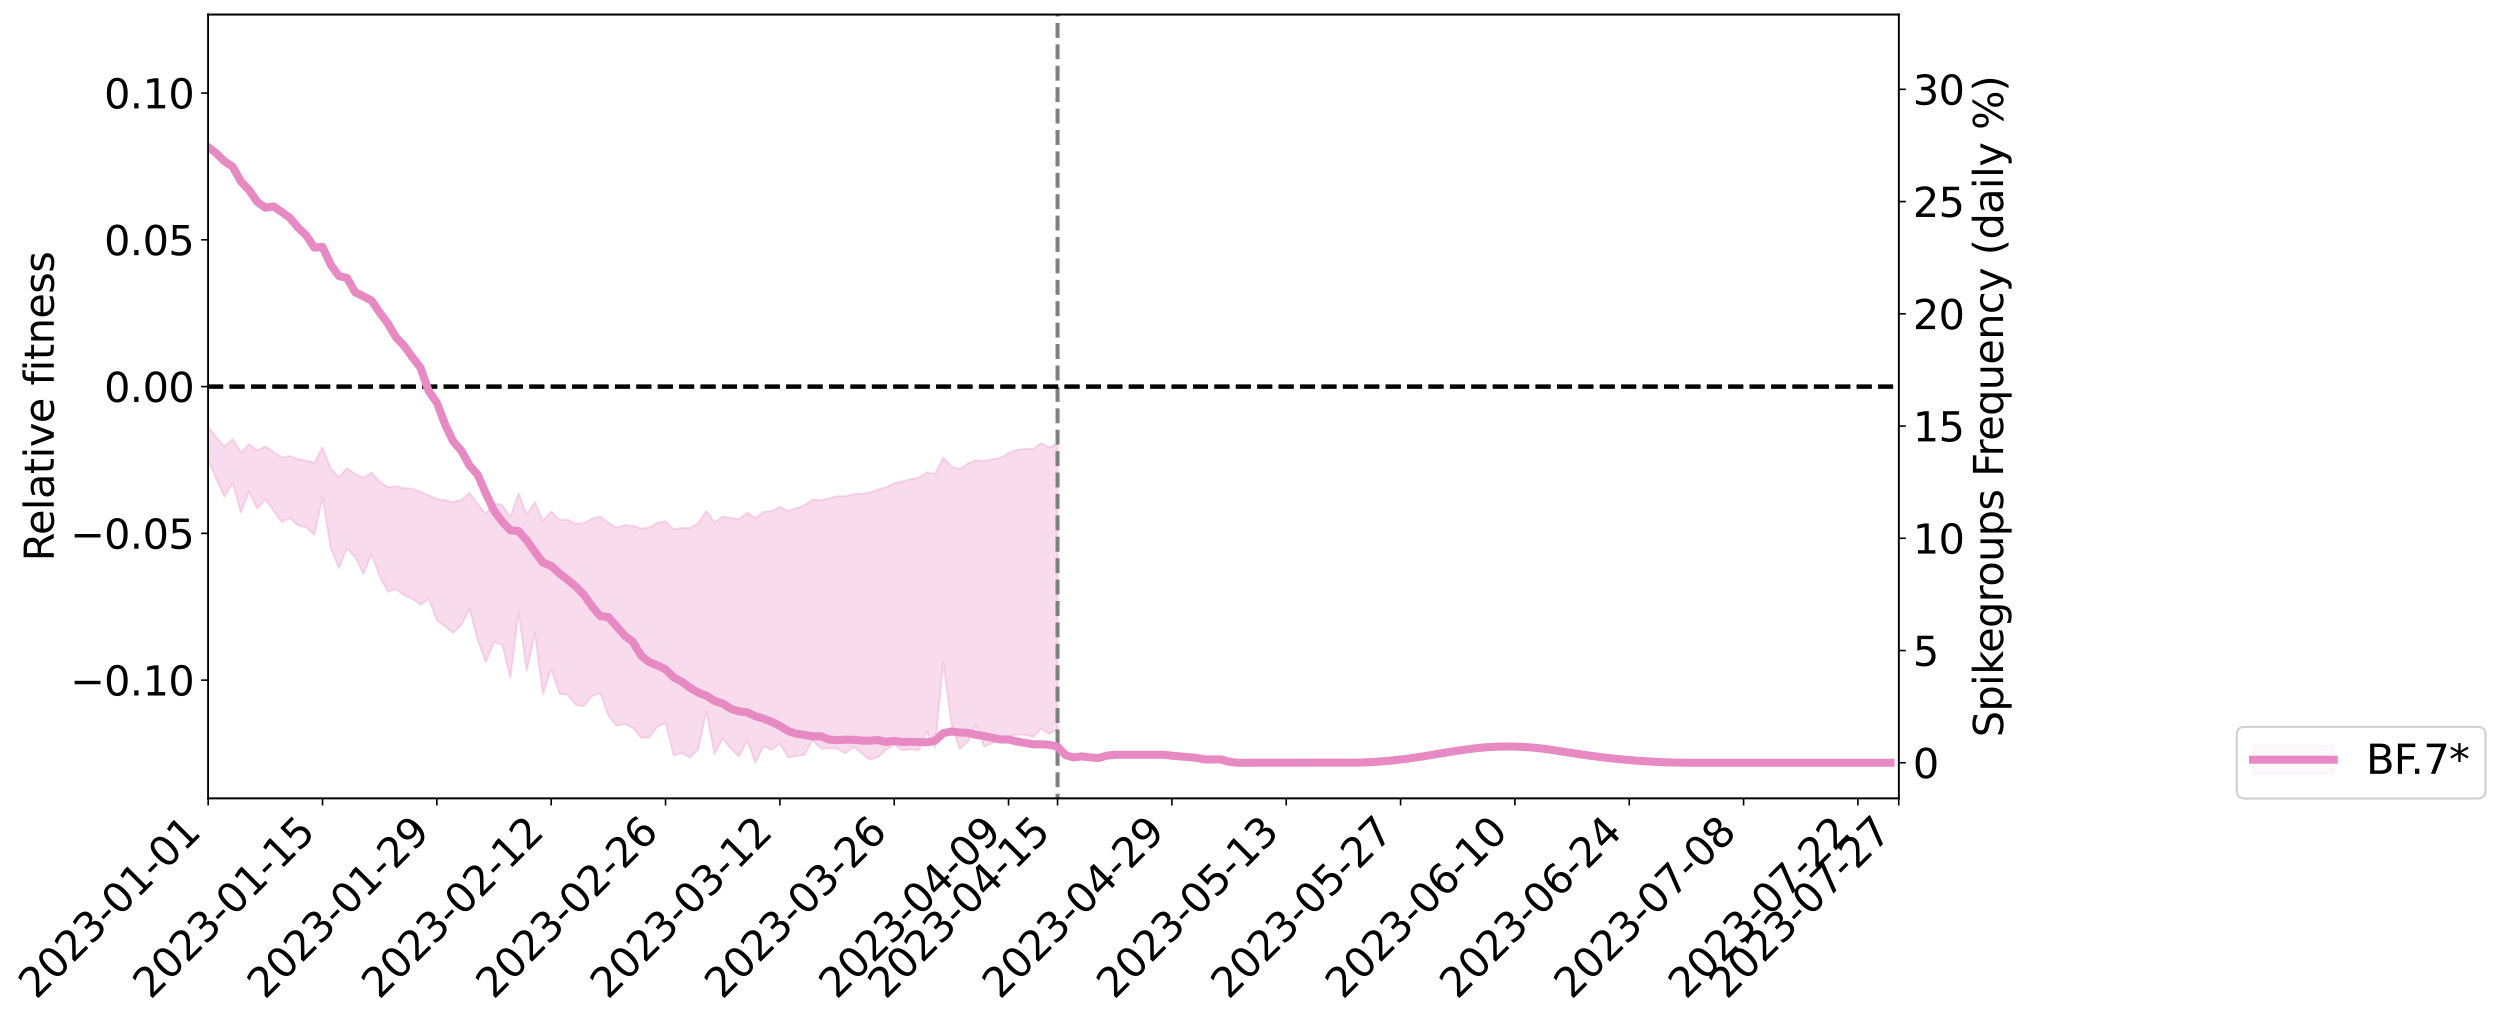 <?xml version="1.0" encoding="utf-8" standalone="no"?>
<!DOCTYPE svg PUBLIC "-//W3C//DTD SVG 1.1//EN"
  "http://www.w3.org/Graphics/SVG/1.1/DTD/svg11.dtd">
<svg xmlns:xlink="http://www.w3.org/1999/xlink" width="1237.756pt" height="505.355pt" viewBox="0 0 1237.756 505.355" xmlns="http://www.w3.org/2000/svg" version="1.1">
 <defs>
  <style type="text/css">*{stroke-linejoin: round; stroke-linecap: butt}</style>
 </defs>
 <g id="figure_1">
  <g id="patch_1">
   <path d="M 0 505.355 
L 1237.756 505.355 
L 1237.756 -0 
L 0 -0 
z
" style="fill: #ffffff"/>
  </g>
  <g id="axes_1">
   <g id="patch_2">
    <path d="M 103.075 395.28 
L 940.075 395.28 
L 940.075 7.2 
L 103.075 7.2 
z
" style="fill: #ffffff"/>
   </g>
   <g id="PolyCollection_1">
    <path d="M -2116.795 191.326 
L -2116.795 191.342 
L -2112.751 191.261 
L -2108.708 191.182 
L -2104.664 191.107 
L -2100.621 191.04 
L -2096.577 190.975 
L -2092.534 190.901 
L -2088.49 190.825 
L -2084.447 190.762 
L -2080.403 190.699 
L -2076.36 190.636 
L -2072.316 190.565 
L -2068.273 190.493 
L -2064.23 190.406 
L -2060.186 190.332 
L -2056.143 190.243 
L -2052.099 190.149 
L -2048.056 190.055 
L -2044.012 189.957 
L -2039.969 189.86 
L -2035.925 189.752 
L -2031.882 189.646 
L -2027.838 189.538 
L -2023.795 189.419 
L -2019.751 189.303 
L -2015.708 189.184 
L -2011.664 189.064 
L -2007.621 188.929 
L -2003.577 188.787 
L -1999.534 188.668 
L -1995.49 188.524 
L -1991.447 188.376 
L -1987.403 188.224 
L -1983.36 188.066 
L -1979.316 187.891 
L -1975.273 187.728 
L -1971.23 187.547 
L -1967.186 187.352 
L -1963.143 187.157 
L -1959.099 186.946 
L -1955.056 186.715 
L -1951.012 186.47 
L -1946.969 186.205 
L -1942.925 185.929 
L -1938.882 185.629 
L -1934.838 185.328 
L -1930.795 184.997 
L -1926.751 184.673 
L -1922.708 184.304 
L -1918.664 183.918 
L -1914.621 183.538 
L -1910.577 183.126 
L -1906.534 182.684 
L -1902.49 182.24 
L -1898.447 181.781 
L -1894.403 181.294 
L -1890.36 180.796 
L -1886.316 180.287 
L -1882.273 179.755 
L -1878.23 179.215 
L -1874.186 178.675 
L -1870.143 178.118 
L -1866.099 177.562 
L -1862.056 177.006 
L -1858.012 176.429 
L -1853.969 175.838 
L -1849.925 175.249 
L -1845.882 174.661 
L -1841.838 174.077 
L -1837.795 173.478 
L -1833.751 172.889 
L -1829.708 172.293 
L -1825.664 171.747 
L -1821.621 171.132 
L -1817.577 170.572 
L -1813.534 170.004 
L -1809.49 169.455 
L -1805.447 168.914 
L -1801.403 168.384 
L -1797.36 167.855 
L -1793.316 167.345 
L -1789.273 166.853 
L -1785.23 166.361 
L -1781.186 165.896 
L -1777.143 165.417 
L -1773.099 164.934 
L -1769.056 164.471 
L -1765.012 164.009 
L -1760.969 163.552 
L -1756.925 163.093 
L -1752.882 162.633 
L -1748.838 162.18 
L -1744.795 161.734 
L -1740.751 161.28 
L -1736.708 160.841 
L -1732.664 160.385 
L -1728.621 159.897 
L -1724.577 159.421 
L -1720.534 158.946 
L -1716.49 158.466 
L -1712.447 157.982 
L -1708.403 157.489 
L -1704.36 157.017 
L -1700.316 156.528 
L -1696.273 156.031 
L -1692.23 155.532 
L -1688.186 155.033 
L -1684.143 154.572 
L -1680.099 154.051 
L -1676.056 153.544 
L -1672.012 153.048 
L -1667.969 152.54 
L -1663.925 152.022 
L -1659.882 151.476 
L -1655.838 150.922 
L -1651.795 150.38 
L -1647.751 149.816 
L -1643.708 149.25 
L -1639.664 148.637 
L -1635.621 148.069 
L -1631.577 147.392 
L -1627.534 146.718 
L -1623.49 146.055 
L -1619.447 145.356 
L -1615.403 144.629 
L -1611.36 143.854 
L -1607.316 143.108 
L -1603.273 142.251 
L -1599.23 141.48 
L -1595.186 140.594 
L -1591.143 139.733 
L -1587.099 138.904 
L -1583.056 138.064 
L -1579.012 137.215 
L -1574.969 136.463 
L -1570.925 135.515 
L -1566.882 134.72 
L -1562.838 134.002 
L -1558.795 133.203 
L -1554.751 132.373 
L -1550.708 131.443 
L -1546.664 130.58 
L -1542.621 129.858 
L -1538.577 128.657 
L -1534.534 127.685 
L -1530.49 126.668 
L -1526.447 125.585 
L -1522.403 124.325 
L -1518.36 123.084 
L -1514.316 122.112 
L -1510.273 120.923 
L -1506.23 118.943 
L -1502.186 117.212 
L -1498.143 115.85 
L -1494.099 114.113 
L -1490.056 112.421 
L -1486.012 111.04 
L -1481.969 108.942 
L -1477.925 106.677 
L -1473.882 104.992 
L -1469.838 104.016 
L -1465.795 102.268 
L -1461.751 101.438 
L -1457.708 100.237 
L -1453.664 98.404 
L -1449.621 98.124 
L -1445.577 98.693 
L -1441.534 100.025 
L -1437.49 98.148 
L -1433.447 101.326 
L -1429.403 101.977 
L -1425.36 97.473 
L -1421.316 98.473 
L -1417.273 100.61 
L -1413.23 99.435 
L -1409.186 99.319 
L -1405.143 107.846 
L -1401.099 119.802 
L -1397.056 125.928 
L -1393.012 112.858 
L -1388.969 119.504 
L -1384.925 128.406 
L -1380.882 128.262 
L -1376.838 145.97 
L -1372.795 143.491 
L -1368.751 138.086 
L -1364.708 124.552 
L -1360.664 137.335 
L -1356.621 145.185 
L -1352.577 141.958 
L -1348.534 144.065 
L -1344.49 151.346 
L -1340.447 150.361 
L -1336.403 143.964 
L -1332.36 151.935 
L -1328.316 153.598 
L -1324.273 150.657 
L -1320.23 155.72 
L -1316.186 157.458 
L -1312.143 156.908 
L -1308.099 155.162 
L -1304.056 156.739 
L -1300.012 154.9 
L -1295.969 154.83 
L -1291.925 156.314 
L -1287.882 154.8 
L -1283.838 155.396 
L -1279.795 155.244 
L -1275.751 153.793 
L -1271.708 154.136 
L -1267.664 152.167 
L -1263.621 152.162 
L -1259.577 152.522 
L -1255.534 152.401 
L -1251.49 151.354 
L -1247.447 150.431 
L -1243.403 150.304 
L -1239.36 149.333 
L -1235.316 149.128 
L -1231.273 148.975 
L -1227.23 147.665 
L -1223.186 148.298 
L -1219.143 147.384 
L -1215.099 147.087 
L -1211.056 147.128 
L -1207.012 146.281 
L -1202.969 146.144 
L -1198.925 146.522 
L -1194.882 147.027 
L -1190.838 145.712 
L -1186.795 145.61 
L -1182.751 145.144 
L -1178.708 147.761 
L -1174.664 148.007 
L -1170.621 149.174 
L -1166.577 146.984 
L -1162.534 145.764 
L -1158.49 146.43 
L -1154.447 148.282 
L -1150.403 148.839 
L -1146.36 146.271 
L -1142.316 149.001 
L -1138.273 148.742 
L -1134.23 148.742 
L -1130.186 147.798 
L -1126.143 149.239 
L -1122.099 149.043 
L -1118.056 150.097 
L -1114.012 149.761 
L -1109.969 149.589 
L -1105.925 148.899 
L -1101.882 148.83 
L -1097.838 148.789 
L -1093.795 148.599 
L -1089.751 149.049 
L -1085.708 148.949 
L -1081.664 148.843 
L -1077.621 147.517 
L -1073.577 146.699 
L -1069.534 146.683 
L -1065.49 145.704 
L -1061.447 146.034 
L -1057.403 145.324 
L -1053.36 143.97 
L -1049.316 142.966 
L -1045.273 142.302 
L -1041.23 140.88 
L -1037.186 140.17 
L -1033.143 139.018 
L -1029.099 137.968 
L -1025.056 136.705 
L -1021.012 135.553 
L -1016.969 134.035 
L -1012.925 132.889 
L -1008.882 131.517 
L -1004.838 129.68 
L -1000.795 127.975 
L -996.751 126.987 
L -992.708 125.632 
L -988.664 123.889 
L -984.621 122.657 
L -980.577 120.966 
L -976.534 118.377 
L -972.49 117.481 
L -968.447 115.931 
L -964.403 114.595 
L -960.36 113.065 
L -956.316 110.911 
L -952.273 109.362 
L -948.23 107.464 
L -944.186 104.952 
L -940.143 103.774 
L -936.099 101.413 
L -932.056 99.883 
L -928.012 97.613 
L -923.969 94.794 
L -919.925 92.815 
L -915.882 91.317 
L -911.838 88.513 
L -907.795 86.647 
L -903.751 84.224 
L -899.708 82.491 
L -895.664 79.849 
L -891.621 77.717 
L -887.577 78.539 
L -883.534 73.86 
L -879.49 74.005 
L -875.447 71.375 
L -871.403 70.3 
L -867.36 68.143 
L -863.316 66.282 
L -859.273 64.559 
L -855.23 62.465 
L -851.186 61.222 
L -847.143 59.498 
L -843.099 61.773 
L -839.056 55.343 
L -835.012 54.279 
L -830.969 60.273 
L -826.925 53.031 
L -822.882 54.899 
L -818.838 54.824 
L -814.795 50.783 
L -810.751 52.057 
L -806.708 56.948 
L -802.664 54.365 
L -798.621 54.372 
L -794.577 57.33 
L -790.534 58.295 
L -786.49 60.191 
L -782.447 64.385 
L -778.403 68.839 
L -774.36 79.332 
L -770.316 77.865 
L -766.273 83.895 
L -762.23 88.291 
L -758.186 91.662 
L -754.143 97.091 
L -750.099 101.267 
L -746.056 94.944 
L -742.012 100.795 
L -737.969 109.418 
L -733.925 113.814 
L -729.882 115.101 
L -725.838 125.156 
L -721.795 126.839 
L -717.751 129.27 
L -713.708 128.856 
L -709.664 137.46 
L -705.621 134.44 
L -701.577 132.729 
L -697.534 140.541 
L -693.49 147.571 
L -689.447 145.178 
L -685.403 149.378 
L -681.36 149.742 
L -677.316 149.366 
L -673.273 148.484 
L -669.23 150.356 
L -665.186 151.902 
L -661.143 159.582 
L -657.099 154.885 
L -653.056 161.883 
L -649.012 160.116 
L -644.969 159.557 
L -640.925 161.966 
L -636.882 164.136 
L -632.838 161.001 
L -628.795 162.96 
L -624.751 162.5 
L -620.708 166.275 
L -616.664 164.765 
L -612.621 163.675 
L -608.577 165.005 
L -604.534 166.033 
L -600.49 165.438 
L -596.447 163.618 
L -592.403 165.063 
L -588.36 161.897 
L -584.316 162.983 
L -580.273 167.102 
L -576.23 166.675 
L -572.186 164.679 
L -568.143 164.137 
L -564.099 164.615 
L -560.056 161.897 
L -556.012 163.342 
L -551.969 163.77 
L -547.925 163.298 
L -543.882 163.022 
L -539.838 161.755 
L -535.795 163.162 
L -531.751 162.66 
L -527.708 162.53 
L -523.664 162.39 
L -519.621 162.267 
L -515.577 161.885 
L -511.534 159.987 
L -507.49 159.68 
L -503.447 158.755 
L -499.403 156.183 
L -495.36 158.809 
L -491.316 155.792 
L -487.273 157.004 
L -483.23 157.194 
L -479.186 157.797 
L -475.143 156.254 
L -471.099 156.61 
L -467.056 157.329 
L -463.012 153.673 
L -458.969 155.756 
L -454.925 155.464 
L -450.882 156.624 
L -446.838 154.937 
L -442.795 156.106 
L -438.751 156.087 
L -434.708 154.131 
L -430.664 153.572 
L -426.621 153.196 
L -422.577 152.773 
L -418.534 152.767 
L -414.49 152.759 
L -410.447 152.651 
L -406.403 152.14 
L -402.36 152.373 
L -398.316 151.08 
L -394.273 152.166 
L -390.23 153.069 
L -386.186 152.442 
L -382.143 151.724 
L -378.099 149.046 
L -374.056 152.447 
L -370.012 152.621 
L -365.969 152.22 
L -361.925 151.4 
L -357.882 150.914 
L -353.838 150.395 
L -349.795 150.535 
L -345.751 150.046 
L -341.708 150.323 
L -337.664 149.034 
L -333.621 148.044 
L -329.577 149.821 
L -325.534 148.617 
L -321.49 148.135 
L -317.447 149.456 
L -313.403 146.252 
L -309.36 145.952 
L -305.316 147.434 
L -301.273 145.432 
L -297.23 147.508 
L -293.186 146.353 
L -289.143 144.125 
L -285.099 145.668 
L -281.056 146.527 
L -277.012 145.359 
L -272.969 146.028 
L -268.925 145.176 
L -264.882 148.995 
L -260.838 147.964 
L -256.795 148.151 
L -252.751 146.072 
L -248.708 144.887 
L -244.664 147.659 
L -240.621 150.029 
L -236.577 149.136 
L -232.534 148.214 
L -228.49 145.489 
L -224.447 146.998 
L -220.403 147.815 
L -216.36 146.721 
L -212.316 144.941 
L -208.273 149.057 
L -204.23 146.658 
L -200.186 149.996 
L -196.143 150.456 
L -192.099 145.963 
L -188.056 146.081 
L -184.012 143.749 
L -179.969 147.079 
L -175.925 149.686 
L -171.882 154.26 
L -167.838 156.009 
L -163.795 156.125 
L -159.751 161.239 
L -155.708 169.696 
L -151.664 158.851 
L -147.621 155.615 
L -143.577 157.746 
L -139.534 161.243 
L -135.49 162.365 
L -131.447 159.616 
L -127.403 167.253 
L -123.36 169.937 
L -119.316 164.254 
L -115.273 170.053 
L -111.23 168.327 
L -107.186 167.636 
L -103.143 173.281 
L -99.099 174.143 
L -95.056 177.67 
L -91.012 175.259 
L -86.969 171.838 
L -82.925 176.736 
L -78.882 176.84 
L -74.838 182.269 
L -70.795 179.723 
L -66.751 186.264 
L -62.708 183.095 
L -58.664 185.562 
L -54.621 185.267 
L -50.577 189.343 
L -46.534 182.873 
L -42.49 190.136 
L -38.447 192.306 
L -34.403 196.667 
L -30.36 197.231 
L -26.316 200.995 
L -22.273 198.923 
L -18.23 202.535 
L -14.186 209.13 
L -10.143 206.237 
L -6.099 201.76 
L -2.056 205.671 
L 1.988 209.148 
L 6.031 204.023 
L 10.075 202.093 
L 14.118 212.838 
L 18.162 218.489 
L 22.205 206.21 
L 26.249 210.775 
L 30.292 212.651 
L 34.336 213.201 
L 38.379 219.591 
L 42.423 218.507 
L 46.466 215.132 
L 50.51 219.746 
L 54.553 221.562 
L 58.597 215.18 
L 62.64 216.225 
L 66.684 215.361 
L 70.727 230.567 
L 74.77 239.13 
L 78.814 237.733 
L 82.857 227.355 
L 86.901 225.462 
L 90.944 227.214 
L 94.988 225.956 
L 99.031 238.465 
L 103.075 227.798 
L 107.118 237.122 
L 111.162 245.854 
L 115.205 239.019 
L 119.249 253.721 
L 123.292 243.43 
L 127.336 251.718 
L 131.379 247.236 
L 135.423 252.711 
L 139.466 258.529 
L 143.51 256.429 
L 147.553 260.099 
L 151.597 261.091 
L 155.64 264.851 
L 159.684 246.439 
L 163.727 271.379 
L 167.77 281.131 
L 171.814 271.515 
L 175.857 275.913 
L 179.901 284.115 
L 183.944 274.473 
L 187.988 285.448 
L 192.031 292.92 
L 196.075 291.692 
L 200.118 294.778 
L 204.162 296.313 
L 208.205 299.473 
L 212.249 296.425 
L 216.292 307.065 
L 220.336 310.13 
L 224.379 313.408 
L 228.423 309.398 
L 232.466 301.386 
L 236.51 316.922 
L 240.553 327.783 
L 244.597 317.795 
L 248.64 319.119 
L 252.684 335.446 
L 256.727 303.317 
L 260.77 332.227 
L 264.814 313.366 
L 268.857 343.666 
L 272.901 331.037 
L 276.944 343.4 
L 280.988 343.997 
L 285.031 348.847 
L 289.075 349.716 
L 293.118 344.572 
L 297.162 343.107 
L 301.205 354.249 
L 305.249 359.363 
L 309.292 358.493 
L 313.336 360.301 
L 317.379 365.275 
L 321.423 365.159 
L 325.466 359.8 
L 329.51 357.814 
L 333.553 373.959 
L 337.597 372.903 
L 341.64 375.186 
L 345.684 370.89 
L 349.727 352.225 
L 353.77 373.314 
L 357.814 365.746 
L 361.857 370.592 
L 365.901 374.606 
L 369.944 366.465 
L 373.988 377.64 
L 378.031 369.417 
L 382.075 371.27 
L 386.118 368.081 
L 390.162 375.029 
L 394.205 374.237 
L 398.249 373.745 
L 402.292 366.444 
L 406.336 370.633 
L 410.379 370.579 
L 414.423 370.541 
L 418.466 372.968 
L 422.51 369.795 
L 426.553 372.874 
L 430.597 376.025 
L 434.64 374.925 
L 438.684 371.18 
L 442.727 368.787 
L 446.77 371.463 
L 450.814 370.962 
L 454.857 371.549 
L 458.901 362.364 
L 462.944 370.141 
L 466.988 327.913 
L 471.031 358.169 
L 475.075 370.86 
L 479.118 367.454 
L 483.162 358.824 
L 487.205 369.541 
L 491.249 368.037 
L 495.292 366.186 
L 499.336 364.744 
L 503.379 363.676 
L 507.423 363.787 
L 511.466 364.879 
L 515.51 360.766 
L 519.553 363.341 
L 523.597 361.052 
L 523.597 219.551 
L 523.597 219.551 
L 519.553 221.507 
L 515.51 219.359 
L 511.466 222.372 
L 507.423 222.249 
L 503.379 222.748 
L 499.336 224.352 
L 495.292 226.749 
L 491.249 227.379 
L 487.205 228.245 
L 483.162 227.902 
L 479.118 229.443 
L 475.075 232.255 
L 471.031 231.044 
L 466.988 226.556 
L 462.944 234.665 
L 458.901 233.857 
L 454.857 236.478 
L 450.814 237.258 
L 446.77 238.395 
L 442.727 239.164 
L 438.684 241.271 
L 434.64 242.5 
L 430.597 243.875 
L 426.553 244.378 
L 422.51 244.617 
L 418.466 245.69 
L 414.423 245.645 
L 410.379 246.737 
L 406.336 247.789 
L 402.292 247.284 
L 398.249 250.262 
L 394.205 251.562 
L 390.162 253.022 
L 386.118 250.944 
L 382.075 253.071 
L 378.031 253.444 
L 373.988 256.536 
L 369.944 253.785 
L 365.901 257.054 
L 361.857 256.364 
L 357.814 255.71 
L 353.77 258.671 
L 349.727 252.961 
L 345.684 259.035 
L 341.64 261.441 
L 337.597 261.404 
L 333.553 262.161 
L 329.51 258.044 
L 325.466 258.785 
L 321.423 261.148 
L 317.379 261.73 
L 313.336 260.27 
L 309.292 259.998 
L 305.249 261.247 
L 301.205 258.83 
L 297.162 255.749 
L 293.118 256.798 
L 289.075 259.069 
L 285.031 259.289 
L 280.988 257.276 
L 276.944 257.34 
L 272.901 253.239 
L 268.857 257.88 
L 264.814 248.549 
L 260.77 254.9 
L 256.727 244.187 
L 252.684 256.053 
L 248.64 249.974 
L 244.597 249.221 
L 240.553 254.276 
L 236.51 249.716 
L 232.466 243.997 
L 228.423 247.495 
L 224.379 248.705 
L 220.336 247.591 
L 216.292 247.114 
L 212.249 245.144 
L 208.205 243.587 
L 204.162 241.982 
L 200.118 241.673 
L 196.075 240.704 
L 192.031 241.225 
L 187.988 238.48 
L 183.944 233.985 
L 179.901 236.591 
L 175.857 234.656 
L 171.814 231.835 
L 167.77 236.271 
L 163.727 231.907 
L 159.684 221.48 
L 155.64 229.249 
L 151.597 228.084 
L 147.553 227.282 
L 143.51 225.771 
L 139.466 226.494 
L 135.423 223.78 
L 131.379 220.99 
L 127.336 223.083 
L 123.292 219.922 
L 119.249 223.996 
L 115.205 217.382 
L 111.162 221.011 
L 107.118 216.454 
L 103.075 211.475 
L 99.031 216.767 
L 94.988 210.597 
L 90.944 211.135 
L 86.901 209.688 
L 82.857 210.587 
L 78.814 216.344 
L 74.77 216.352 
L 70.727 211.879 
L 66.684 204.213 
L 62.64 204.676 
L 58.597 202.981 
L 54.553 206.562 
L 50.51 205.732 
L 46.466 203.021 
L 42.423 204.296 
L 38.379 205.737 
L 34.336 201.766 
L 30.292 200.505 
L 26.249 199.495 
L 22.205 195.937 
L 18.162 203.207 
L 14.118 200.715 
L 10.075 192.42 
L 6.031 192.854 
L 1.988 197.148 
L -2.056 194.715 
L -6.099 191.624 
L -10.143 193.748 
L -14.186 194.795 
L -18.23 192.002 
L -22.273 188.235 
L -26.316 189.465 
L -30.36 188.857 
L -34.403 186.153 
L -38.447 183.123 
L -42.49 180.804 
L -46.534 174.586 
L -50.577 180.367 
L -54.621 176.78 
L -58.664 176.811 
L -62.708 173.35 
L -66.751 177.371 
L -70.795 171.906 
L -74.838 172.768 
L -78.882 168.45 
L -82.925 167.963 
L -86.969 163.305 
L -91.012 168.074 
L -95.056 169.365 
L -99.099 164.401 
L -103.143 164.403 
L -107.186 158.824 
L -111.23 158.796 
L -115.273 161.791 
L -119.316 155.968 
L -123.36 162.848 
L -127.403 158.75 
L -131.447 152.041 
L -135.49 154.167 
L -139.534 153.188 
L -143.577 150.099 
L -147.621 147.54 
L -151.664 150.82 
L -155.708 160.076 
L -159.751 151.813 
L -163.795 147.701 
L -167.838 147.72 
L -171.882 146.519 
L -175.925 141.524 
L -179.969 138.898 
L -184.012 136.678 
L -188.056 137.849 
L -192.099 137.603 
L -196.143 142.469 
L -200.186 142.04 
L -204.23 138.68 
L -208.273 140.627 
L -212.316 136.807 
L -216.36 137.995 
L -220.403 139.71 
L -224.447 137.879 
L -228.49 137.181 
L -232.534 139.313 
L -236.577 140.411 
L -240.621 141.851 
L -244.664 138.678 
L -248.708 135.624 
L -252.751 136.868 
L -256.795 139.501 
L -260.838 139.021 
L -264.882 139.7 
L -268.925 135.168 
L -272.969 135.889 
L -277.012 135.162 
L -281.056 136.735 
L -285.099 135.829 
L -289.143 133.579 
L -293.186 135.613 
L -297.23 137.279 
L -301.273 134.974 
L -305.316 137.021 
L -309.36 135.917 
L -313.403 135.419 
L -317.447 139.206 
L -321.49 137.722 
L -325.534 138.066 
L -329.577 139.614 
L -333.621 137.567 
L -337.664 139.065 
L -341.708 140.437 
L -345.751 140.248 
L -349.795 140.824 
L -353.838 140.697 
L -357.882 141.488 
L -361.925 142.328 
L -365.969 143.526 
L -370.012 144.102 
L -374.056 144.107 
L -378.099 139.768 
L -382.143 143.232 
L -386.186 144.032 
L -390.23 144.739 
L -394.273 143.598 
L -398.316 142.488 
L -402.36 144.155 
L -406.403 143.921 
L -410.447 144.68 
L -414.49 144.799 
L -418.534 144.665 
L -422.577 144.619 
L -426.621 145.292 
L -430.664 145.798 
L -434.708 146.323 
L -438.751 148.629 
L -442.795 148.609 
L -446.838 146.945 
L -450.882 148.649 
L -454.925 146.937 
L -458.969 147.187 
L -463.012 144.308 
L -467.056 148.567 
L -471.099 147.404 
L -475.143 146.943 
L -479.186 148.17 
L -483.23 147.309 
L -487.273 146.916 
L -491.316 144.765 
L -495.36 147.834 
L -499.403 145.202 
L -503.447 147.793 
L -507.49 148.776 
L -511.534 148.978 
L -515.577 151.03 
L -519.621 151.69 
L -523.664 151.075 
L -527.708 151.418 
L -531.751 151.029 
L -535.795 151.637 
L -539.838 149.748 
L -543.882 151.487 
L -547.925 152.195 
L -551.969 152.388 
L -556.012 151.951 
L -560.056 150.817 
L -564.099 153.454 
L -568.143 153.171 
L -572.186 154.399 
L -576.23 156.161 
L -580.273 156.393 
L -584.316 152.861 
L -588.36 152.554 
L -592.403 155.473 
L -596.447 154.825 
L -600.49 156.326 
L -604.534 156.88 
L -608.577 156.354 
L -612.621 156.293 
L -616.664 156.923 
L -620.708 158.23 
L -624.751 154.893 
L -628.795 155.792 
L -632.838 154.58 
L -636.882 156.995 
L -640.925 156.365 
L -644.969 154.096 
L -649.012 154.909 
L -653.056 156.224 
L -657.099 150.4 
L -661.143 155.033 
L -665.186 148.14 
L -669.23 147.099 
L -673.273 145.323 
L -677.316 146.244 
L -681.36 146.514 
L -685.403 145.094 
L -689.447 140.353 
L -693.49 142.221 
L -697.534 134.965 
L -701.577 124.626 
L -705.621 126.998 
L -709.664 131.179 
L -713.708 119.226 
L -717.751 120.484 
L -721.795 116.831 
L -725.838 114.972 
L -729.882 100.91 
L -733.925 98.489 
L -737.969 93.275 
L -742.012 82.65 
L -746.056 73.603 
L -750.099 82.511 
L -754.143 76.582 
L -758.186 69.386 
L -762.23 65.762 
L -766.273 60.297 
L -770.316 52.334 
L -774.36 54.545 
L -778.403 41.608 
L -782.447 35.174 
L -786.49 31.151 
L -790.534 29.203 
L -794.577 28.854 
L -798.621 26.56 
L -802.664 28.034 
L -806.708 31.011 
L -810.751 25.491 
L -814.795 24.84 
L -818.838 30.567 
L -822.882 31.173 
L -826.925 29.251 
L -830.969 39.11 
L -835.012 31.767 
L -839.056 33.961 
L -843.099 42.045 
L -847.143 39.813 
L -851.186 42.601 
L -855.23 44.524 
L -859.273 47.737 
L -863.316 50.295 
L -867.36 53.059 
L -871.403 56.203 
L -875.447 57.944 
L -879.49 61.735 
L -883.534 62.162 
L -887.577 68.084 
L -891.621 67.652 
L -895.664 70.606 
L -899.708 74.029 
L -903.751 76.247 
L -907.795 79.34 
L -911.838 81.492 
L -915.882 83.998 
L -919.925 85.319 
L -923.969 87.01 
L -928.012 89.569 
L -932.056 91.702 
L -936.099 92.877 
L -940.143 94.892 
L -944.186 95.94 
L -948.23 98.097 
L -952.273 99.733 
L -956.316 100.974 
L -960.36 102.86 
L -964.403 104.177 
L -968.447 105.161 
L -972.49 106.401 
L -976.534 106.982 
L -980.577 109.24 
L -984.621 110.579 
L -988.664 111.684 
L -992.708 113.16 
L -996.751 113.831 
L -1000.795 115.049 
L -1004.838 116.403 
L -1008.882 117.973 
L -1012.925 119.04 
L -1016.969 120.125 
L -1021.012 121.213 
L -1025.056 122.457 
L -1029.099 123.665 
L -1033.143 124.59 
L -1037.186 125.653 
L -1041.23 126.3 
L -1045.273 127.644 
L -1049.316 128.335 
L -1053.36 129.268 
L -1057.403 130.636 
L -1061.447 131.285 
L -1065.49 130.849 
L -1069.534 131.892 
L -1073.577 131.998 
L -1077.621 132.888 
L -1081.664 134.217 
L -1085.708 134.478 
L -1089.751 134.684 
L -1093.795 134.124 
L -1097.838 134.402 
L -1101.882 134.393 
L -1105.925 134.399 
L -1109.969 135.151 
L -1114.012 135.382 
L -1118.056 135.892 
L -1122.099 134.635 
L -1126.143 134.758 
L -1130.186 133.225 
L -1134.23 134.381 
L -1138.273 134.189 
L -1142.316 134.897 
L -1146.36 131.897 
L -1150.403 134.685 
L -1154.447 134.082 
L -1158.49 131.979 
L -1162.534 131.227 
L -1166.577 132.528 
L -1170.621 135.121 
L -1174.664 133.772 
L -1178.708 133.483 
L -1182.751 130.43 
L -1186.795 130.453 
L -1190.838 130.954 
L -1194.882 132.488 
L -1198.925 131.858 
L -1202.969 131.344 
L -1207.012 131.451 
L -1211.056 132.402 
L -1215.099 132.129 
L -1219.143 132.574 
L -1223.186 133.646 
L -1227.23 132.801 
L -1231.273 134.292 
L -1235.316 134.456 
L -1239.36 134.673 
L -1243.403 135.762 
L -1247.447 135.85 
L -1251.49 137.02 
L -1255.534 138.287 
L -1259.577 138.449 
L -1263.621 138.115 
L -1267.664 137.917 
L -1271.708 140.388 
L -1275.751 140.056 
L -1279.795 141.84 
L -1283.838 142.043 
L -1287.882 141.647 
L -1291.925 143.119 
L -1295.969 141.772 
L -1300.012 142.076 
L -1304.056 144.078 
L -1308.099 142.764 
L -1312.143 144.764 
L -1316.186 145.333 
L -1320.23 143.908 
L -1324.273 139.048 
L -1328.316 142.168 
L -1332.36 140.568 
L -1336.403 133.379 
L -1340.447 139.47 
L -1344.49 140.688 
L -1348.534 134.104 
L -1352.577 132.135 
L -1356.621 135.607 
L -1360.664 128.307 
L -1364.708 115.561 
L -1368.751 129.412 
L -1372.795 134.685 
L -1376.838 137.355 
L -1380.882 120.249 
L -1384.925 120.581 
L -1388.969 111.754 
L -1393.012 105.017 
L -1397.056 118.733 
L -1401.099 112.661 
L -1405.143 100.537 
L -1409.186 91.906 
L -1413.23 92.288 
L -1417.273 93.774 
L -1421.316 91.803 
L -1425.36 90.995 
L -1429.403 95.924 
L -1433.447 95.425 
L -1437.49 92.358 
L -1441.534 94.515 
L -1445.577 93.371 
L -1449.621 92.998 
L -1453.664 93.53 
L -1457.708 95.588 
L -1461.751 97.024 
L -1465.795 98.043 
L -1469.838 100.035 
L -1473.882 101.128 
L -1477.925 102.728 
L -1481.969 104.992 
L -1486.012 106.991 
L -1490.056 108.282 
L -1494.099 109.89 
L -1498.143 111.603 
L -1502.186 112.838 
L -1506.23 114.574 
L -1510.273 116.597 
L -1514.316 117.755 
L -1518.36 118.635 
L -1522.403 119.873 
L -1526.447 121.082 
L -1530.49 122.171 
L -1534.534 123.187 
L -1538.577 124.144 
L -1542.621 125.454 
L -1546.664 126.091 
L -1550.708 126.992 
L -1554.751 127.942 
L -1558.795 128.781 
L -1562.838 129.583 
L -1566.882 130.254 
L -1570.925 131.007 
L -1574.969 132.034 
L -1579.012 132.735 
L -1583.056 133.6 
L -1587.099 134.429 
L -1591.143 135.278 
L -1595.186 136.134 
L -1599.23 137.026 
L -1603.273 137.779 
L -1607.316 138.654 
L -1611.36 139.419 
L -1615.403 140.222 
L -1619.447 140.959 
L -1623.49 141.688 
L -1627.534 142.384 
L -1631.577 143.093 
L -1635.621 143.836 
L -1639.664 144.391 
L -1643.708 145.085 
L -1647.751 145.683 
L -1651.795 146.287 
L -1655.838 146.856 
L -1659.882 147.491 
L -1663.925 148.096 
L -1667.969 148.672 
L -1672.012 149.252 
L -1676.056 149.817 
L -1680.099 150.406 
L -1684.143 151.045 
L -1688.186 151.533 
L -1692.23 152.121 
L -1696.273 152.713 
L -1700.316 153.307 
L -1704.36 153.885 
L -1708.403 154.427 
L -1712.447 155.022 
L -1716.49 155.604 
L -1720.534 156.186 
L -1724.577 156.762 
L -1728.621 157.349 
L -1732.664 157.949 
L -1736.708 158.51 
L -1740.751 159.052 
L -1744.795 159.613 
L -1748.838 160.163 
L -1752.882 160.72 
L -1756.925 161.276 
L -1760.969 161.832 
L -1765.012 162.383 
L -1769.056 162.935 
L -1773.099 163.471 
L -1777.143 164.042 
L -1781.186 164.597 
L -1785.23 165.12 
L -1789.273 165.672 
L -1793.316 166.219 
L -1797.36 166.786 
L -1801.403 167.361 
L -1805.447 167.931 
L -1809.49 168.511 
L -1813.534 169.099 
L -1817.577 169.706 
L -1821.621 170.301 
L -1825.664 170.957 
L -1829.708 171.53 
L -1833.751 172.161 
L -1837.795 172.781 
L -1841.838 173.413 
L -1845.882 174.021 
L -1849.925 174.62 
L -1853.969 175.225 
L -1858.012 175.836 
L -1862.056 176.431 
L -1866.099 177.003 
L -1870.143 177.578 
L -1874.186 178.157 
L -1878.23 178.717 
L -1882.273 179.286 
L -1886.316 179.843 
L -1890.36 180.373 
L -1894.403 180.895 
L -1898.447 181.405 
L -1902.49 181.884 
L -1906.534 182.345 
L -1910.577 182.815 
L -1914.621 183.241 
L -1918.664 183.634 
L -1922.708 184.041 
L -1926.751 184.426 
L -1930.795 184.759 
L -1934.838 185.102 
L -1938.882 185.411 
L -1942.925 185.725 
L -1946.969 186.008 
L -1951.012 186.281 
L -1955.056 186.532 
L -1959.099 186.768 
L -1963.143 186.981 
L -1967.186 187.178 
L -1971.23 187.377 
L -1975.273 187.561 
L -1979.316 187.724 
L -1983.36 187.907 
L -1987.403 188.066 
L -1991.447 188.22 
L -1995.49 188.371 
L -1999.534 188.519 
L -2003.577 188.635 
L -2007.621 188.784 
L -2011.664 188.927 
L -2015.708 189.048 
L -2019.751 189.17 
L -2023.795 189.29 
L -2027.838 189.415 
L -2031.882 189.526 
L -2035.925 189.636 
L -2039.969 189.749 
L -2044.012 189.85 
L -2048.056 189.953 
L -2052.099 190.053 
L -2056.143 190.156 
L -2060.186 190.252 
L -2064.23 190.329 
L -2068.273 190.427 
L -2072.316 190.506 
L -2076.36 190.584 
L -2080.403 190.654 
L -2084.447 190.724 
L -2088.49 190.792 
L -2092.534 190.883 
L -2096.577 190.964 
L -2100.621 191.031 
L -2104.664 191.095 
L -2108.708 191.167 
L -2112.751 191.243 
L -2116.795 191.326 
z
" clip-path="url(#p0abd5bd3c8)" style="fill: #e78ac3; fill-opacity: 0.3; stroke: #e78ac3; stroke-opacity: 0.3"/>
   </g>
   <g id="matplotlib.axis_1">
    <g id="xtick_1">
     <g id="line2d_1">
      <defs>
       <path id="m65b13c79ab" d="M 0 0 
L 0 3.5 
" style="stroke: #000000; stroke-width: 0.8"/>
      </defs>
      <g>
       <use xlink:href="#m65b13c79ab" x="103.075" y="395.28" style="stroke: #000000; stroke-width: 0.8"/>
      </g>
     </g>
     <g id="text_1">
      <!-- 2023-01-01 -->
      <g transform="translate(17.946 495.214) rotate(-45) scale(0.2 -0.2)">
       <defs>
        <path id="DejaVuSans-32" d="M 1228 531 
L 3431 531 
L 3431 0 
L 469 0 
L 469 531 
Q 828 903 1448 1529 
Q 2069 2156 2228 2338 
Q 2531 2678 2651 2914 
Q 2772 3150 2772 3378 
Q 2772 3750 2511 3984 
Q 2250 4219 1831 4219 
Q 1534 4219 1204 4116 
Q 875 4013 500 3803 
L 500 4441 
Q 881 4594 1212 4672 
Q 1544 4750 1819 4750 
Q 2544 4750 2975 4387 
Q 3406 4025 3406 3419 
Q 3406 3131 3298 2873 
Q 3191 2616 2906 2266 
Q 2828 2175 2409 1742 
Q 1991 1309 1228 531 
z
" transform="scale(0.016)"/>
        <path id="DejaVuSans-30" d="M 2034 4250 
Q 1547 4250 1301 3770 
Q 1056 3291 1056 2328 
Q 1056 1369 1301 889 
Q 1547 409 2034 409 
Q 2525 409 2770 889 
Q 3016 1369 3016 2328 
Q 3016 3291 2770 3770 
Q 2525 4250 2034 4250 
z
M 2034 4750 
Q 2819 4750 3233 4129 
Q 3647 3509 3647 2328 
Q 3647 1150 3233 529 
Q 2819 -91 2034 -91 
Q 1250 -91 836 529 
Q 422 1150 422 2328 
Q 422 3509 836 4129 
Q 1250 4750 2034 4750 
z
" transform="scale(0.016)"/>
        <path id="DejaVuSans-33" d="M 2597 2516 
Q 3050 2419 3304 2112 
Q 3559 1806 3559 1356 
Q 3559 666 3084 287 
Q 2609 -91 1734 -91 
Q 1441 -91 1130 -33 
Q 819 25 488 141 
L 488 750 
Q 750 597 1062 519 
Q 1375 441 1716 441 
Q 2309 441 2620 675 
Q 2931 909 2931 1356 
Q 2931 1769 2642 2001 
Q 2353 2234 1838 2234 
L 1294 2234 
L 1294 2753 
L 1863 2753 
Q 2328 2753 2575 2939 
Q 2822 3125 2822 3475 
Q 2822 3834 2567 4026 
Q 2313 4219 1838 4219 
Q 1578 4219 1281 4162 
Q 984 4106 628 3988 
L 628 4550 
Q 988 4650 1302 4700 
Q 1616 4750 1894 4750 
Q 2613 4750 3031 4423 
Q 3450 4097 3450 3541 
Q 3450 3153 3228 2886 
Q 3006 2619 2597 2516 
z
" transform="scale(0.016)"/>
        <path id="DejaVuSans-2d" d="M 313 2009 
L 1997 2009 
L 1997 1497 
L 313 1497 
L 313 2009 
z
" transform="scale(0.016)"/>
        <path id="DejaVuSans-31" d="M 794 531 
L 1825 531 
L 1825 4091 
L 703 3866 
L 703 4441 
L 1819 4666 
L 2450 4666 
L 2450 531 
L 3481 531 
L 3481 0 
L 794 0 
L 794 531 
z
" transform="scale(0.016)"/>
       </defs>
       <use xlink:href="#DejaVuSans-32"/>
       <use xlink:href="#DejaVuSans-30" x="63.623"/>
       <use xlink:href="#DejaVuSans-32" x="127.246"/>
       <use xlink:href="#DejaVuSans-33" x="190.869"/>
       <use xlink:href="#DejaVuSans-2d" x="254.492"/>
       <use xlink:href="#DejaVuSans-30" x="290.576"/>
       <use xlink:href="#DejaVuSans-31" x="354.199"/>
       <use xlink:href="#DejaVuSans-2d" x="417.822"/>
       <use xlink:href="#DejaVuSans-30" x="453.906"/>
       <use xlink:href="#DejaVuSans-31" x="517.529"/>
      </g>
     </g>
    </g>
    <g id="xtick_2">
     <g id="line2d_2">
      <g>
       <use xlink:href="#m65b13c79ab" x="159.684" y="395.28" style="stroke: #000000; stroke-width: 0.8"/>
      </g>
     </g>
     <g id="text_2">
      <!-- 2023-01-15 -->
      <g transform="translate(74.555 495.214) rotate(-45) scale(0.2 -0.2)">
       <defs>
        <path id="DejaVuSans-35" d="M 691 4666 
L 3169 4666 
L 3169 4134 
L 1269 4134 
L 1269 2991 
Q 1406 3038 1543 3061 
Q 1681 3084 1819 3084 
Q 2600 3084 3056 2656 
Q 3513 2228 3513 1497 
Q 3513 744 3044 326 
Q 2575 -91 1722 -91 
Q 1428 -91 1123 -41 
Q 819 9 494 109 
L 494 744 
Q 775 591 1075 516 
Q 1375 441 1709 441 
Q 2250 441 2565 725 
Q 2881 1009 2881 1497 
Q 2881 1984 2565 2268 
Q 2250 2553 1709 2553 
Q 1456 2553 1204 2497 
Q 953 2441 691 2322 
L 691 4666 
z
" transform="scale(0.016)"/>
       </defs>
       <use xlink:href="#DejaVuSans-32"/>
       <use xlink:href="#DejaVuSans-30" x="63.623"/>
       <use xlink:href="#DejaVuSans-32" x="127.246"/>
       <use xlink:href="#DejaVuSans-33" x="190.869"/>
       <use xlink:href="#DejaVuSans-2d" x="254.492"/>
       <use xlink:href="#DejaVuSans-30" x="290.576"/>
       <use xlink:href="#DejaVuSans-31" x="354.199"/>
       <use xlink:href="#DejaVuSans-2d" x="417.822"/>
       <use xlink:href="#DejaVuSans-31" x="453.906"/>
       <use xlink:href="#DejaVuSans-35" x="517.529"/>
      </g>
     </g>
    </g>
    <g id="xtick_3">
     <g id="line2d_3">
      <g>
       <use xlink:href="#m65b13c79ab" x="216.292" y="395.28" style="stroke: #000000; stroke-width: 0.8"/>
      </g>
     </g>
     <g id="text_3">
      <!-- 2023-01-29 -->
      <g transform="translate(131.163 495.214) rotate(-45) scale(0.2 -0.2)">
       <defs>
        <path id="DejaVuSans-39" d="M 703 97 
L 703 672 
Q 941 559 1184 500 
Q 1428 441 1663 441 
Q 2288 441 2617 861 
Q 2947 1281 2994 2138 
Q 2813 1869 2534 1725 
Q 2256 1581 1919 1581 
Q 1219 1581 811 2004 
Q 403 2428 403 3163 
Q 403 3881 828 4315 
Q 1253 4750 1959 4750 
Q 2769 4750 3195 4129 
Q 3622 3509 3622 2328 
Q 3622 1225 3098 567 
Q 2575 -91 1691 -91 
Q 1453 -91 1209 -44 
Q 966 3 703 97 
z
M 1959 2075 
Q 2384 2075 2632 2365 
Q 2881 2656 2881 3163 
Q 2881 3666 2632 3958 
Q 2384 4250 1959 4250 
Q 1534 4250 1286 3958 
Q 1038 3666 1038 3163 
Q 1038 2656 1286 2365 
Q 1534 2075 1959 2075 
z
" transform="scale(0.016)"/>
       </defs>
       <use xlink:href="#DejaVuSans-32"/>
       <use xlink:href="#DejaVuSans-30" x="63.623"/>
       <use xlink:href="#DejaVuSans-32" x="127.246"/>
       <use xlink:href="#DejaVuSans-33" x="190.869"/>
       <use xlink:href="#DejaVuSans-2d" x="254.492"/>
       <use xlink:href="#DejaVuSans-30" x="290.576"/>
       <use xlink:href="#DejaVuSans-31" x="354.199"/>
       <use xlink:href="#DejaVuSans-2d" x="417.822"/>
       <use xlink:href="#DejaVuSans-32" x="453.906"/>
       <use xlink:href="#DejaVuSans-39" x="517.529"/>
      </g>
     </g>
    </g>
    <g id="xtick_4">
     <g id="line2d_4">
      <g>
       <use xlink:href="#m65b13c79ab" x="272.901" y="395.28" style="stroke: #000000; stroke-width: 0.8"/>
      </g>
     </g>
     <g id="text_4">
      <!-- 2023-02-12 -->
      <g transform="translate(187.772 495.214) rotate(-45) scale(0.2 -0.2)">
       <use xlink:href="#DejaVuSans-32"/>
       <use xlink:href="#DejaVuSans-30" x="63.623"/>
       <use xlink:href="#DejaVuSans-32" x="127.246"/>
       <use xlink:href="#DejaVuSans-33" x="190.869"/>
       <use xlink:href="#DejaVuSans-2d" x="254.492"/>
       <use xlink:href="#DejaVuSans-30" x="290.576"/>
       <use xlink:href="#DejaVuSans-32" x="354.199"/>
       <use xlink:href="#DejaVuSans-2d" x="417.822"/>
       <use xlink:href="#DejaVuSans-31" x="453.906"/>
       <use xlink:href="#DejaVuSans-32" x="517.529"/>
      </g>
     </g>
    </g>
    <g id="xtick_5">
     <g id="line2d_5">
      <g>
       <use xlink:href="#m65b13c79ab" x="329.51" y="395.28" style="stroke: #000000; stroke-width: 0.8"/>
      </g>
     </g>
     <g id="text_5">
      <!-- 2023-02-26 -->
      <g transform="translate(244.381 495.214) rotate(-45) scale(0.2 -0.2)">
       <defs>
        <path id="DejaVuSans-36" d="M 2113 2584 
Q 1688 2584 1439 2293 
Q 1191 2003 1191 1497 
Q 1191 994 1439 701 
Q 1688 409 2113 409 
Q 2538 409 2786 701 
Q 3034 994 3034 1497 
Q 3034 2003 2786 2293 
Q 2538 2584 2113 2584 
z
M 3366 4563 
L 3366 3988 
Q 3128 4100 2886 4159 
Q 2644 4219 2406 4219 
Q 1781 4219 1451 3797 
Q 1122 3375 1075 2522 
Q 1259 2794 1537 2939 
Q 1816 3084 2150 3084 
Q 2853 3084 3261 2657 
Q 3669 2231 3669 1497 
Q 3669 778 3244 343 
Q 2819 -91 2113 -91 
Q 1303 -91 875 529 
Q 447 1150 447 2328 
Q 447 3434 972 4092 
Q 1497 4750 2381 4750 
Q 2619 4750 2861 4703 
Q 3103 4656 3366 4563 
z
" transform="scale(0.016)"/>
       </defs>
       <use xlink:href="#DejaVuSans-32"/>
       <use xlink:href="#DejaVuSans-30" x="63.623"/>
       <use xlink:href="#DejaVuSans-32" x="127.246"/>
       <use xlink:href="#DejaVuSans-33" x="190.869"/>
       <use xlink:href="#DejaVuSans-2d" x="254.492"/>
       <use xlink:href="#DejaVuSans-30" x="290.576"/>
       <use xlink:href="#DejaVuSans-32" x="354.199"/>
       <use xlink:href="#DejaVuSans-2d" x="417.822"/>
       <use xlink:href="#DejaVuSans-32" x="453.906"/>
       <use xlink:href="#DejaVuSans-36" x="517.529"/>
      </g>
     </g>
    </g>
    <g id="xtick_6">
     <g id="line2d_6">
      <g>
       <use xlink:href="#m65b13c79ab" x="386.118" y="395.28" style="stroke: #000000; stroke-width: 0.8"/>
      </g>
     </g>
     <g id="text_6">
      <!-- 2023-03-12 -->
      <g transform="translate(300.989 495.214) rotate(-45) scale(0.2 -0.2)">
       <use xlink:href="#DejaVuSans-32"/>
       <use xlink:href="#DejaVuSans-30" x="63.623"/>
       <use xlink:href="#DejaVuSans-32" x="127.246"/>
       <use xlink:href="#DejaVuSans-33" x="190.869"/>
       <use xlink:href="#DejaVuSans-2d" x="254.492"/>
       <use xlink:href="#DejaVuSans-30" x="290.576"/>
       <use xlink:href="#DejaVuSans-33" x="354.199"/>
       <use xlink:href="#DejaVuSans-2d" x="417.822"/>
       <use xlink:href="#DejaVuSans-31" x="453.906"/>
       <use xlink:href="#DejaVuSans-32" x="517.529"/>
      </g>
     </g>
    </g>
    <g id="xtick_7">
     <g id="line2d_7">
      <g>
       <use xlink:href="#m65b13c79ab" x="442.727" y="395.28" style="stroke: #000000; stroke-width: 0.8"/>
      </g>
     </g>
     <g id="text_7">
      <!-- 2023-03-26 -->
      <g transform="translate(357.598 495.214) rotate(-45) scale(0.2 -0.2)">
       <use xlink:href="#DejaVuSans-32"/>
       <use xlink:href="#DejaVuSans-30" x="63.623"/>
       <use xlink:href="#DejaVuSans-32" x="127.246"/>
       <use xlink:href="#DejaVuSans-33" x="190.869"/>
       <use xlink:href="#DejaVuSans-2d" x="254.492"/>
       <use xlink:href="#DejaVuSans-30" x="290.576"/>
       <use xlink:href="#DejaVuSans-33" x="354.199"/>
       <use xlink:href="#DejaVuSans-2d" x="417.822"/>
       <use xlink:href="#DejaVuSans-32" x="453.906"/>
       <use xlink:href="#DejaVuSans-36" x="517.529"/>
      </g>
     </g>
    </g>
    <g id="xtick_8">
     <g id="line2d_8">
      <g>
       <use xlink:href="#m65b13c79ab" x="499.336" y="395.28" style="stroke: #000000; stroke-width: 0.8"/>
      </g>
     </g>
     <g id="text_8">
      <!-- 2023-04-09 -->
      <g transform="translate(414.207 495.214) rotate(-45) scale(0.2 -0.2)">
       <defs>
        <path id="DejaVuSans-34" d="M 2419 4116 
L 825 1625 
L 2419 1625 
L 2419 4116 
z
M 2253 4666 
L 3047 4666 
L 3047 1625 
L 3713 1625 
L 3713 1100 
L 3047 1100 
L 3047 0 
L 2419 0 
L 2419 1100 
L 313 1100 
L 313 1709 
L 2253 4666 
z
" transform="scale(0.016)"/>
       </defs>
       <use xlink:href="#DejaVuSans-32"/>
       <use xlink:href="#DejaVuSans-30" x="63.623"/>
       <use xlink:href="#DejaVuSans-32" x="127.246"/>
       <use xlink:href="#DejaVuSans-33" x="190.869"/>
       <use xlink:href="#DejaVuSans-2d" x="254.492"/>
       <use xlink:href="#DejaVuSans-30" x="290.576"/>
       <use xlink:href="#DejaVuSans-34" x="354.199"/>
       <use xlink:href="#DejaVuSans-2d" x="417.822"/>
       <use xlink:href="#DejaVuSans-30" x="453.906"/>
       <use xlink:href="#DejaVuSans-39" x="517.529"/>
      </g>
     </g>
    </g>
    <g id="xtick_9">
     <g id="line2d_9">
      <g>
       <use xlink:href="#m65b13c79ab" x="523.597" y="395.28" style="stroke: #000000; stroke-width: 0.8"/>
      </g>
     </g>
     <g id="text_9">
      <!-- 2023-04-15 -->
      <g transform="translate(438.468 495.214) rotate(-45) scale(0.2 -0.2)">
       <use xlink:href="#DejaVuSans-32"/>
       <use xlink:href="#DejaVuSans-30" x="63.623"/>
       <use xlink:href="#DejaVuSans-32" x="127.246"/>
       <use xlink:href="#DejaVuSans-33" x="190.869"/>
       <use xlink:href="#DejaVuSans-2d" x="254.492"/>
       <use xlink:href="#DejaVuSans-30" x="290.576"/>
       <use xlink:href="#DejaVuSans-34" x="354.199"/>
       <use xlink:href="#DejaVuSans-2d" x="417.822"/>
       <use xlink:href="#DejaVuSans-31" x="453.906"/>
       <use xlink:href="#DejaVuSans-35" x="517.529"/>
      </g>
     </g>
    </g>
    <g id="xtick_10">
     <g id="line2d_10">
      <g>
       <use xlink:href="#m65b13c79ab" x="580.205" y="395.28" style="stroke: #000000; stroke-width: 0.8"/>
      </g>
     </g>
     <g id="text_10">
      <!-- 2023-04-29 -->
      <g transform="translate(495.076 495.214) rotate(-45) scale(0.2 -0.2)">
       <use xlink:href="#DejaVuSans-32"/>
       <use xlink:href="#DejaVuSans-30" x="63.623"/>
       <use xlink:href="#DejaVuSans-32" x="127.246"/>
       <use xlink:href="#DejaVuSans-33" x="190.869"/>
       <use xlink:href="#DejaVuSans-2d" x="254.492"/>
       <use xlink:href="#DejaVuSans-30" x="290.576"/>
       <use xlink:href="#DejaVuSans-34" x="354.199"/>
       <use xlink:href="#DejaVuSans-2d" x="417.822"/>
       <use xlink:href="#DejaVuSans-32" x="453.906"/>
       <use xlink:href="#DejaVuSans-39" x="517.529"/>
      </g>
     </g>
    </g>
    <g id="xtick_11">
     <g id="line2d_11">
      <g>
       <use xlink:href="#m65b13c79ab" x="636.814" y="395.28" style="stroke: #000000; stroke-width: 0.8"/>
      </g>
     </g>
     <g id="text_11">
      <!-- 2023-05-13 -->
      <g transform="translate(551.685 495.214) rotate(-45) scale(0.2 -0.2)">
       <use xlink:href="#DejaVuSans-32"/>
       <use xlink:href="#DejaVuSans-30" x="63.623"/>
       <use xlink:href="#DejaVuSans-32" x="127.246"/>
       <use xlink:href="#DejaVuSans-33" x="190.869"/>
       <use xlink:href="#DejaVuSans-2d" x="254.492"/>
       <use xlink:href="#DejaVuSans-30" x="290.576"/>
       <use xlink:href="#DejaVuSans-35" x="354.199"/>
       <use xlink:href="#DejaVuSans-2d" x="417.822"/>
       <use xlink:href="#DejaVuSans-31" x="453.906"/>
       <use xlink:href="#DejaVuSans-33" x="517.529"/>
      </g>
     </g>
    </g>
    <g id="xtick_12">
     <g id="line2d_12">
      <g>
       <use xlink:href="#m65b13c79ab" x="693.423" y="395.28" style="stroke: #000000; stroke-width: 0.8"/>
      </g>
     </g>
     <g id="text_12">
      <!-- 2023-05-27 -->
      <g transform="translate(608.294 495.214) rotate(-45) scale(0.2 -0.2)">
       <defs>
        <path id="DejaVuSans-37" d="M 525 4666 
L 3525 4666 
L 3525 4397 
L 1831 0 
L 1172 0 
L 2766 4134 
L 525 4134 
L 525 4666 
z
" transform="scale(0.016)"/>
       </defs>
       <use xlink:href="#DejaVuSans-32"/>
       <use xlink:href="#DejaVuSans-30" x="63.623"/>
       <use xlink:href="#DejaVuSans-32" x="127.246"/>
       <use xlink:href="#DejaVuSans-33" x="190.869"/>
       <use xlink:href="#DejaVuSans-2d" x="254.492"/>
       <use xlink:href="#DejaVuSans-30" x="290.576"/>
       <use xlink:href="#DejaVuSans-35" x="354.199"/>
       <use xlink:href="#DejaVuSans-2d" x="417.822"/>
       <use xlink:href="#DejaVuSans-32" x="453.906"/>
       <use xlink:href="#DejaVuSans-37" x="517.529"/>
      </g>
     </g>
    </g>
    <g id="xtick_13">
     <g id="line2d_13">
      <g>
       <use xlink:href="#m65b13c79ab" x="750.031" y="395.28" style="stroke: #000000; stroke-width: 0.8"/>
      </g>
     </g>
     <g id="text_13">
      <!-- 2023-06-10 -->
      <g transform="translate(664.902 495.214) rotate(-45) scale(0.2 -0.2)">
       <use xlink:href="#DejaVuSans-32"/>
       <use xlink:href="#DejaVuSans-30" x="63.623"/>
       <use xlink:href="#DejaVuSans-32" x="127.246"/>
       <use xlink:href="#DejaVuSans-33" x="190.869"/>
       <use xlink:href="#DejaVuSans-2d" x="254.492"/>
       <use xlink:href="#DejaVuSans-30" x="290.576"/>
       <use xlink:href="#DejaVuSans-36" x="354.199"/>
       <use xlink:href="#DejaVuSans-2d" x="417.822"/>
       <use xlink:href="#DejaVuSans-31" x="453.906"/>
       <use xlink:href="#DejaVuSans-30" x="517.529"/>
      </g>
     </g>
    </g>
    <g id="xtick_14">
     <g id="line2d_14">
      <g>
       <use xlink:href="#m65b13c79ab" x="806.64" y="395.28" style="stroke: #000000; stroke-width: 0.8"/>
      </g>
     </g>
     <g id="text_14">
      <!-- 2023-06-24 -->
      <g transform="translate(721.511 495.214) rotate(-45) scale(0.2 -0.2)">
       <use xlink:href="#DejaVuSans-32"/>
       <use xlink:href="#DejaVuSans-30" x="63.623"/>
       <use xlink:href="#DejaVuSans-32" x="127.246"/>
       <use xlink:href="#DejaVuSans-33" x="190.869"/>
       <use xlink:href="#DejaVuSans-2d" x="254.492"/>
       <use xlink:href="#DejaVuSans-30" x="290.576"/>
       <use xlink:href="#DejaVuSans-36" x="354.199"/>
       <use xlink:href="#DejaVuSans-2d" x="417.822"/>
       <use xlink:href="#DejaVuSans-32" x="453.906"/>
       <use xlink:href="#DejaVuSans-34" x="517.529"/>
      </g>
     </g>
    </g>
    <g id="xtick_15">
     <g id="line2d_15">
      <g>
       <use xlink:href="#m65b13c79ab" x="863.249" y="395.28" style="stroke: #000000; stroke-width: 0.8"/>
      </g>
     </g>
     <g id="text_15">
      <!-- 2023-07-08 -->
      <g transform="translate(778.12 495.214) rotate(-45) scale(0.2 -0.2)">
       <defs>
        <path id="DejaVuSans-38" d="M 2034 2216 
Q 1584 2216 1326 1975 
Q 1069 1734 1069 1313 
Q 1069 891 1326 650 
Q 1584 409 2034 409 
Q 2484 409 2743 651 
Q 3003 894 3003 1313 
Q 3003 1734 2745 1975 
Q 2488 2216 2034 2216 
z
M 1403 2484 
Q 997 2584 770 2862 
Q 544 3141 544 3541 
Q 544 4100 942 4425 
Q 1341 4750 2034 4750 
Q 2731 4750 3128 4425 
Q 3525 4100 3525 3541 
Q 3525 3141 3298 2862 
Q 3072 2584 2669 2484 
Q 3125 2378 3379 2068 
Q 3634 1759 3634 1313 
Q 3634 634 3220 271 
Q 2806 -91 2034 -91 
Q 1263 -91 848 271 
Q 434 634 434 1313 
Q 434 1759 690 2068 
Q 947 2378 1403 2484 
z
M 1172 3481 
Q 1172 3119 1398 2916 
Q 1625 2713 2034 2713 
Q 2441 2713 2670 2916 
Q 2900 3119 2900 3481 
Q 2900 3844 2670 4047 
Q 2441 4250 2034 4250 
Q 1625 4250 1398 4047 
Q 1172 3844 1172 3481 
z
" transform="scale(0.016)"/>
       </defs>
       <use xlink:href="#DejaVuSans-32"/>
       <use xlink:href="#DejaVuSans-30" x="63.623"/>
       <use xlink:href="#DejaVuSans-32" x="127.246"/>
       <use xlink:href="#DejaVuSans-33" x="190.869"/>
       <use xlink:href="#DejaVuSans-2d" x="254.492"/>
       <use xlink:href="#DejaVuSans-30" x="290.576"/>
       <use xlink:href="#DejaVuSans-37" x="354.199"/>
       <use xlink:href="#DejaVuSans-2d" x="417.822"/>
       <use xlink:href="#DejaVuSans-30" x="453.906"/>
       <use xlink:href="#DejaVuSans-38" x="517.529"/>
      </g>
     </g>
    </g>
    <g id="xtick_16">
     <g id="line2d_16">
      <g>
       <use xlink:href="#m65b13c79ab" x="919.857" y="395.28" style="stroke: #000000; stroke-width: 0.8"/>
      </g>
     </g>
     <g id="text_16">
      <!-- 2023-07-22 -->
      <g transform="translate(834.728 495.214) rotate(-45) scale(0.2 -0.2)">
       <use xlink:href="#DejaVuSans-32"/>
       <use xlink:href="#DejaVuSans-30" x="63.623"/>
       <use xlink:href="#DejaVuSans-32" x="127.246"/>
       <use xlink:href="#DejaVuSans-33" x="190.869"/>
       <use xlink:href="#DejaVuSans-2d" x="254.492"/>
       <use xlink:href="#DejaVuSans-30" x="290.576"/>
       <use xlink:href="#DejaVuSans-37" x="354.199"/>
       <use xlink:href="#DejaVuSans-2d" x="417.822"/>
       <use xlink:href="#DejaVuSans-32" x="453.906"/>
       <use xlink:href="#DejaVuSans-32" x="517.529"/>
      </g>
     </g>
    </g>
    <g id="xtick_17">
     <g id="line2d_17">
      <g>
       <use xlink:href="#m65b13c79ab" x="940.075" y="395.28" style="stroke: #000000; stroke-width: 0.8"/>
      </g>
     </g>
     <g id="text_17">
      <!-- 2023-07-27 -->
      <g transform="translate(854.946 495.214) rotate(-45) scale(0.2 -0.2)">
       <use xlink:href="#DejaVuSans-32"/>
       <use xlink:href="#DejaVuSans-30" x="63.623"/>
       <use xlink:href="#DejaVuSans-32" x="127.246"/>
       <use xlink:href="#DejaVuSans-33" x="190.869"/>
       <use xlink:href="#DejaVuSans-2d" x="254.492"/>
       <use xlink:href="#DejaVuSans-30" x="290.576"/>
       <use xlink:href="#DejaVuSans-37" x="354.199"/>
       <use xlink:href="#DejaVuSans-2d" x="417.822"/>
       <use xlink:href="#DejaVuSans-32" x="453.906"/>
       <use xlink:href="#DejaVuSans-37" x="517.529"/>
      </g>
     </g>
    </g>
   </g>
   <g id="matplotlib.axis_2">
    <g id="ytick_1">
     <g id="line2d_18">
      <defs>
       <path id="m6518a3b8e0" d="M 0 0 
L -3.5 0 
" style="stroke: #000000; stroke-width: 0.8"/>
      </defs>
      <g>
       <use xlink:href="#m6518a3b8e0" x="103.075" y="336.744" style="stroke: #000000; stroke-width: 0.8"/>
      </g>
     </g>
     <g id="text_18">
      <!-- −0.10 -->
      <g transform="translate(34.784 344.343) scale(0.2 -0.2)">
       <defs>
        <path id="DejaVuSans-2212" d="M 678 2272 
L 4684 2272 
L 4684 1741 
L 678 1741 
L 678 2272 
z
" transform="scale(0.016)"/>
        <path id="DejaVuSans-2e" d="M 684 794 
L 1344 794 
L 1344 0 
L 684 0 
L 684 794 
z
" transform="scale(0.016)"/>
       </defs>
       <use xlink:href="#DejaVuSans-2212"/>
       <use xlink:href="#DejaVuSans-30" x="83.789"/>
       <use xlink:href="#DejaVuSans-2e" x="147.412"/>
       <use xlink:href="#DejaVuSans-31" x="179.199"/>
       <use xlink:href="#DejaVuSans-30" x="242.822"/>
      </g>
     </g>
    </g>
    <g id="ytick_2">
     <g id="line2d_19">
      <g>
       <use xlink:href="#m6518a3b8e0" x="103.075" y="264.075" style="stroke: #000000; stroke-width: 0.8"/>
      </g>
     </g>
     <g id="text_19">
      <!-- −0.05 -->
      <g transform="translate(34.784 271.674) scale(0.2 -0.2)">
       <use xlink:href="#DejaVuSans-2212"/>
       <use xlink:href="#DejaVuSans-30" x="83.789"/>
       <use xlink:href="#DejaVuSans-2e" x="147.412"/>
       <use xlink:href="#DejaVuSans-30" x="179.199"/>
       <use xlink:href="#DejaVuSans-35" x="242.822"/>
      </g>
     </g>
    </g>
    <g id="ytick_3">
     <g id="line2d_20">
      <g>
       <use xlink:href="#m6518a3b8e0" x="103.075" y="191.406" style="stroke: #000000; stroke-width: 0.8"/>
      </g>
     </g>
     <g id="text_20">
      <!-- 0.00 -->
      <g transform="translate(51.544 199.005) scale(0.2 -0.2)">
       <use xlink:href="#DejaVuSans-30"/>
       <use xlink:href="#DejaVuSans-2e" x="63.623"/>
       <use xlink:href="#DejaVuSans-30" x="95.41"/>
       <use xlink:href="#DejaVuSans-30" x="159.033"/>
      </g>
     </g>
    </g>
    <g id="ytick_4">
     <g id="line2d_21">
      <g>
       <use xlink:href="#m6518a3b8e0" x="103.075" y="118.738" style="stroke: #000000; stroke-width: 0.8"/>
      </g>
     </g>
     <g id="text_21">
      <!-- 0.05 -->
      <g transform="translate(51.544 126.336) scale(0.2 -0.2)">
       <use xlink:href="#DejaVuSans-30"/>
       <use xlink:href="#DejaVuSans-2e" x="63.623"/>
       <use xlink:href="#DejaVuSans-30" x="95.41"/>
       <use xlink:href="#DejaVuSans-35" x="159.033"/>
      </g>
     </g>
    </g>
    <g id="ytick_5">
     <g id="line2d_22">
      <g>
       <use xlink:href="#m6518a3b8e0" x="103.075" y="46.069" style="stroke: #000000; stroke-width: 0.8"/>
      </g>
     </g>
     <g id="text_22">
      <!-- 0.10 -->
      <g transform="translate(51.544 53.667) scale(0.2 -0.2)">
       <use xlink:href="#DejaVuSans-30"/>
       <use xlink:href="#DejaVuSans-2e" x="63.623"/>
       <use xlink:href="#DejaVuSans-31" x="95.41"/>
       <use xlink:href="#DejaVuSans-30" x="159.033"/>
      </g>
     </g>
    </g>
    <g id="text_23">
     <!-- Relative fitness -->
     <g transform="translate(26.625 277.874) rotate(-90) scale(0.2 -0.2)">
      <defs>
       <path id="DejaVuSans-52" d="M 2841 2188 
Q 3044 2119 3236 1894 
Q 3428 1669 3622 1275 
L 4263 0 
L 3584 0 
L 2988 1197 
Q 2756 1666 2539 1819 
Q 2322 1972 1947 1972 
L 1259 1972 
L 1259 0 
L 628 0 
L 628 4666 
L 2053 4666 
Q 2853 4666 3247 4331 
Q 3641 3997 3641 3322 
Q 3641 2881 3436 2590 
Q 3231 2300 2841 2188 
z
M 1259 4147 
L 1259 2491 
L 2053 2491 
Q 2509 2491 2742 2702 
Q 2975 2913 2975 3322 
Q 2975 3731 2742 3939 
Q 2509 4147 2053 4147 
L 1259 4147 
z
" transform="scale(0.016)"/>
       <path id="DejaVuSans-65" d="M 3597 1894 
L 3597 1613 
L 953 1613 
Q 991 1019 1311 708 
Q 1631 397 2203 397 
Q 2534 397 2845 478 
Q 3156 559 3463 722 
L 3463 178 
Q 3153 47 2828 -22 
Q 2503 -91 2169 -91 
Q 1331 -91 842 396 
Q 353 884 353 1716 
Q 353 2575 817 3079 
Q 1281 3584 2069 3584 
Q 2775 3584 3186 3129 
Q 3597 2675 3597 1894 
z
M 3022 2063 
Q 3016 2534 2758 2815 
Q 2500 3097 2075 3097 
Q 1594 3097 1305 2825 
Q 1016 2553 972 2059 
L 3022 2063 
z
" transform="scale(0.016)"/>
       <path id="DejaVuSans-6c" d="M 603 4863 
L 1178 4863 
L 1178 0 
L 603 0 
L 603 4863 
z
" transform="scale(0.016)"/>
       <path id="DejaVuSans-61" d="M 2194 1759 
Q 1497 1759 1228 1600 
Q 959 1441 959 1056 
Q 959 750 1161 570 
Q 1363 391 1709 391 
Q 2188 391 2477 730 
Q 2766 1069 2766 1631 
L 2766 1759 
L 2194 1759 
z
M 3341 1997 
L 3341 0 
L 2766 0 
L 2766 531 
Q 2569 213 2275 61 
Q 1981 -91 1556 -91 
Q 1019 -91 701 211 
Q 384 513 384 1019 
Q 384 1609 779 1909 
Q 1175 2209 1959 2209 
L 2766 2209 
L 2766 2266 
Q 2766 2663 2505 2880 
Q 2244 3097 1772 3097 
Q 1472 3097 1187 3025 
Q 903 2953 641 2809 
L 641 3341 
Q 956 3463 1253 3523 
Q 1550 3584 1831 3584 
Q 2591 3584 2966 3190 
Q 3341 2797 3341 1997 
z
" transform="scale(0.016)"/>
       <path id="DejaVuSans-74" d="M 1172 4494 
L 1172 3500 
L 2356 3500 
L 2356 3053 
L 1172 3053 
L 1172 1153 
Q 1172 725 1289 603 
Q 1406 481 1766 481 
L 2356 481 
L 2356 0 
L 1766 0 
Q 1100 0 847 248 
Q 594 497 594 1153 
L 594 3053 
L 172 3053 
L 172 3500 
L 594 3500 
L 594 4494 
L 1172 4494 
z
" transform="scale(0.016)"/>
       <path id="DejaVuSans-69" d="M 603 3500 
L 1178 3500 
L 1178 0 
L 603 0 
L 603 3500 
z
M 603 4863 
L 1178 4863 
L 1178 4134 
L 603 4134 
L 603 4863 
z
" transform="scale(0.016)"/>
       <path id="DejaVuSans-76" d="M 191 3500 
L 800 3500 
L 1894 563 
L 2988 3500 
L 3597 3500 
L 2284 0 
L 1503 0 
L 191 3500 
z
" transform="scale(0.016)"/>
       <path id="DejaVuSans-20" transform="scale(0.016)"/>
       <path id="DejaVuSans-66" d="M 2375 4863 
L 2375 4384 
L 1825 4384 
Q 1516 4384 1395 4259 
Q 1275 4134 1275 3809 
L 1275 3500 
L 2222 3500 
L 2222 3053 
L 1275 3053 
L 1275 0 
L 697 0 
L 697 3053 
L 147 3053 
L 147 3500 
L 697 3500 
L 697 3744 
Q 697 4328 969 4595 
Q 1241 4863 1831 4863 
L 2375 4863 
z
" transform="scale(0.016)"/>
       <path id="DejaVuSans-6e" d="M 3513 2113 
L 3513 0 
L 2938 0 
L 2938 2094 
Q 2938 2591 2744 2837 
Q 2550 3084 2163 3084 
Q 1697 3084 1428 2787 
Q 1159 2491 1159 1978 
L 1159 0 
L 581 0 
L 581 3500 
L 1159 3500 
L 1159 2956 
Q 1366 3272 1645 3428 
Q 1925 3584 2291 3584 
Q 2894 3584 3203 3211 
Q 3513 2838 3513 2113 
z
" transform="scale(0.016)"/>
       <path id="DejaVuSans-73" d="M 2834 3397 
L 2834 2853 
Q 2591 2978 2328 3040 
Q 2066 3103 1784 3103 
Q 1356 3103 1142 2972 
Q 928 2841 928 2578 
Q 928 2378 1081 2264 
Q 1234 2150 1697 2047 
L 1894 2003 
Q 2506 1872 2764 1633 
Q 3022 1394 3022 966 
Q 3022 478 2636 193 
Q 2250 -91 1575 -91 
Q 1294 -91 989 -36 
Q 684 19 347 128 
L 347 722 
Q 666 556 975 473 
Q 1284 391 1588 391 
Q 1994 391 2212 530 
Q 2431 669 2431 922 
Q 2431 1156 2273 1281 
Q 2116 1406 1581 1522 
L 1381 1569 
Q 847 1681 609 1914 
Q 372 2147 372 2553 
Q 372 3047 722 3315 
Q 1072 3584 1716 3584 
Q 2034 3584 2315 3537 
Q 2597 3491 2834 3397 
z
" transform="scale(0.016)"/>
      </defs>
      <use xlink:href="#DejaVuSans-52"/>
      <use xlink:href="#DejaVuSans-65" x="64.982"/>
      <use xlink:href="#DejaVuSans-6c" x="126.506"/>
      <use xlink:href="#DejaVuSans-61" x="154.289"/>
      <use xlink:href="#DejaVuSans-74" x="215.568"/>
      <use xlink:href="#DejaVuSans-69" x="254.777"/>
      <use xlink:href="#DejaVuSans-76" x="282.561"/>
      <use xlink:href="#DejaVuSans-65" x="341.74"/>
      <use xlink:href="#DejaVuSans-20" x="403.264"/>
      <use xlink:href="#DejaVuSans-66" x="435.051"/>
      <use xlink:href="#DejaVuSans-69" x="470.256"/>
      <use xlink:href="#DejaVuSans-74" x="498.039"/>
      <use xlink:href="#DejaVuSans-6e" x="537.248"/>
      <use xlink:href="#DejaVuSans-65" x="600.627"/>
      <use xlink:href="#DejaVuSans-73" x="662.15"/>
      <use xlink:href="#DejaVuSans-73" x="714.25"/>
     </g>
    </g>
   </g>
   <g id="line2d_23">
    <path d="M 523.597 506.355 
L 523.597 7.2 
" clip-path="url(#p0abd5bd3c8)" style="fill: none; stroke-dasharray: 7.4,3.2; stroke-dashoffset: 0; stroke: #808080; stroke-width: 2"/>
   </g>
   <g id="line2d_24">
    <path d="M 103.075 191.406 
L 1238.756 191.406 
" clip-path="url(#p0abd5bd3c8)" style="fill: none; stroke-dasharray: 7.4,3.2; stroke-dashoffset: 0; stroke: #000000; stroke-width: 2"/>
   </g>
   <g id="line2d_25">
    <path d="M 103.075 191.406 
L 1238.756 191.406 
" clip-path="url(#p0abd5bd3c8)" style="fill: none; stroke-dasharray: 7.4,3.2; stroke-dashoffset: 0; stroke: #000000; stroke-width: 2"/>
   </g>
   <g id="patch_3">
    <path d="M 103.075 395.28 
L 103.075 7.2 
" style="fill: none; stroke: #000000; stroke-width: 0.8; stroke-linejoin: miter; stroke-linecap: square"/>
   </g>
   <g id="patch_4">
    <path d="M 940.075 395.28 
L 940.075 7.2 
" style="fill: none; stroke: #000000; stroke-width: 0.8; stroke-linejoin: miter; stroke-linecap: square"/>
   </g>
   <g id="patch_5">
    <path d="M 103.075 395.28 
L 940.075 395.28 
" style="fill: none; stroke: #000000; stroke-width: 0.8; stroke-linejoin: miter; stroke-linecap: square"/>
   </g>
   <g id="patch_6">
    <path d="M 103.075 7.2 
L 940.075 7.2 
" style="fill: none; stroke: #000000; stroke-width: 0.8; stroke-linejoin: miter; stroke-linecap: square"/>
   </g>
   <g id="legend_1">
    <g id="patch_7">
     <path d="M 1111.475 395.28 
L 1226.556 395.28 
Q 1230.556 395.28 1230.556 391.28 
L 1230.556 363.924 
Q 1230.556 359.924 1226.556 359.924 
L 1111.475 359.924 
Q 1107.475 359.924 1107.475 363.924 
L 1107.475 391.28 
Q 1107.475 395.28 1111.475 395.28 
z
" style="fill: #ffffff; opacity: 0.8; stroke: #cccccc; stroke-linejoin: miter"/>
    </g>
    <g id="patch_8">
     <path d="M 1115.475 383.121 
L 1155.475 383.121 
L 1155.475 369.121 
L 1115.475 369.121 
z
" style="fill: #e78ac3; fill-opacity: 0.3; stroke: #e78ac3; stroke-opacity: 0.3; stroke-linejoin: miter"/>
    </g>
    <g id="text_24">
     <!-- BF.7* -->
     <g transform="translate(1171.475 383.121) scale(0.2 -0.2)">
      <defs>
       <path id="DejaVuSans-42" d="M 1259 2228 
L 1259 519 
L 2272 519 
Q 2781 519 3026 730 
Q 3272 941 3272 1375 
Q 3272 1813 3026 2020 
Q 2781 2228 2272 2228 
L 1259 2228 
z
M 1259 4147 
L 1259 2741 
L 2194 2741 
Q 2656 2741 2882 2914 
Q 3109 3088 3109 3444 
Q 3109 3797 2882 3972 
Q 2656 4147 2194 4147 
L 1259 4147 
z
M 628 4666 
L 2241 4666 
Q 2963 4666 3353 4366 
Q 3744 4066 3744 3513 
Q 3744 3084 3544 2831 
Q 3344 2578 2956 2516 
Q 3422 2416 3680 2098 
Q 3938 1781 3938 1306 
Q 3938 681 3513 340 
Q 3088 0 2303 0 
L 628 0 
L 628 4666 
z
" transform="scale(0.016)"/>
       <path id="DejaVuSans-46" d="M 628 4666 
L 3309 4666 
L 3309 4134 
L 1259 4134 
L 1259 2759 
L 3109 2759 
L 3109 2228 
L 1259 2228 
L 1259 0 
L 628 0 
L 628 4666 
z
" transform="scale(0.016)"/>
       <path id="DejaVuSans-2a" d="M 3009 3897 
L 1888 3291 
L 3009 2681 
L 2828 2375 
L 1778 3009 
L 1778 1831 
L 1422 1831 
L 1422 3009 
L 372 2375 
L 191 2681 
L 1313 3291 
L 191 3897 
L 372 4206 
L 1422 3572 
L 1422 4750 
L 1778 4750 
L 1778 3572 
L 2828 4206 
L 3009 3897 
z
" transform="scale(0.016)"/>
      </defs>
      <use xlink:href="#DejaVuSans-42"/>
      <use xlink:href="#DejaVuSans-46" x="68.604"/>
      <use xlink:href="#DejaVuSans-2e" x="109.998"/>
      <use xlink:href="#DejaVuSans-37" x="141.785"/>
      <use xlink:href="#DejaVuSans-2a" x="205.408"/>
     </g>
    </g>
   </g>
  </g>
  <g id="axes_2">
   <g id="matplotlib.axis_3">
    <g id="ytick_6">
     <g id="line2d_26">
      <defs>
       <path id="m92dda4938e" d="M 0 0 
L 3.5 0 
" style="stroke: #000000; stroke-width: 0.8"/>
      </defs>
      <g>
       <use xlink:href="#m92dda4938e" x="940.075" y="377.64" style="stroke: #000000; stroke-width: 0.8"/>
      </g>
     </g>
     <g id="text_25">
      <!-- 0 -->
      <g transform="translate(947.075 385.238) scale(0.2 -0.2)">
       <use xlink:href="#DejaVuSans-30"/>
      </g>
     </g>
    </g>
    <g id="ytick_7">
     <g id="line2d_27">
      <g>
       <use xlink:href="#m92dda4938e" x="940.075" y="322.072" style="stroke: #000000; stroke-width: 0.8"/>
      </g>
     </g>
     <g id="text_26">
      <!-- 5 -->
      <g transform="translate(947.075 329.67) scale(0.2 -0.2)">
       <use xlink:href="#DejaVuSans-35"/>
      </g>
     </g>
    </g>
    <g id="ytick_8">
     <g id="line2d_28">
      <g>
       <use xlink:href="#m92dda4938e" x="940.075" y="266.503" style="stroke: #000000; stroke-width: 0.8"/>
      </g>
     </g>
     <g id="text_27">
      <!-- 10 -->
      <g transform="translate(947.075 274.102) scale(0.2 -0.2)">
       <use xlink:href="#DejaVuSans-31"/>
       <use xlink:href="#DejaVuSans-30" x="63.623"/>
      </g>
     </g>
    </g>
    <g id="ytick_9">
     <g id="line2d_29">
      <g>
       <use xlink:href="#m92dda4938e" x="940.075" y="210.935" style="stroke: #000000; stroke-width: 0.8"/>
      </g>
     </g>
     <g id="text_28">
      <!-- 15 -->
      <g transform="translate(947.075 218.533) scale(0.2 -0.2)">
       <use xlink:href="#DejaVuSans-31"/>
       <use xlink:href="#DejaVuSans-35" x="63.623"/>
      </g>
     </g>
    </g>
    <g id="ytick_10">
     <g id="line2d_30">
      <g>
       <use xlink:href="#m92dda4938e" x="940.075" y="155.366" style="stroke: #000000; stroke-width: 0.8"/>
      </g>
     </g>
     <g id="text_29">
      <!-- 20 -->
      <g transform="translate(947.075 162.965) scale(0.2 -0.2)">
       <use xlink:href="#DejaVuSans-32"/>
       <use xlink:href="#DejaVuSans-30" x="63.623"/>
      </g>
     </g>
    </g>
    <g id="ytick_11">
     <g id="line2d_31">
      <g>
       <use xlink:href="#m92dda4938e" x="940.075" y="99.798" style="stroke: #000000; stroke-width: 0.8"/>
      </g>
     </g>
     <g id="text_30">
      <!-- 25 -->
      <g transform="translate(947.075 107.396) scale(0.2 -0.2)">
       <use xlink:href="#DejaVuSans-32"/>
       <use xlink:href="#DejaVuSans-35" x="63.623"/>
      </g>
     </g>
    </g>
    <g id="ytick_12">
     <g id="line2d_32">
      <g>
       <use xlink:href="#m92dda4938e" x="940.075" y="44.229" style="stroke: #000000; stroke-width: 0.8"/>
      </g>
     </g>
     <g id="text_31">
      <!-- 30 -->
      <g transform="translate(947.075 51.828) scale(0.2 -0.2)">
       <use xlink:href="#DejaVuSans-33"/>
       <use xlink:href="#DejaVuSans-30" x="63.623"/>
      </g>
     </g>
    </g>
    <g id="text_32">
     <!-- Spikegroups Frequency (daily %) -->
     <g transform="translate(991.722 364.995) rotate(-90) scale(0.2 -0.2)">
      <defs>
       <path id="DejaVuSans-53" d="M 3425 4513 
L 3425 3897 
Q 3066 4069 2747 4153 
Q 2428 4238 2131 4238 
Q 1616 4238 1336 4038 
Q 1056 3838 1056 3469 
Q 1056 3159 1242 3001 
Q 1428 2844 1947 2747 
L 2328 2669 
Q 3034 2534 3370 2195 
Q 3706 1856 3706 1288 
Q 3706 609 3251 259 
Q 2797 -91 1919 -91 
Q 1588 -91 1214 -16 
Q 841 59 441 206 
L 441 856 
Q 825 641 1194 531 
Q 1563 422 1919 422 
Q 2459 422 2753 634 
Q 3047 847 3047 1241 
Q 3047 1584 2836 1778 
Q 2625 1972 2144 2069 
L 1759 2144 
Q 1053 2284 737 2584 
Q 422 2884 422 3419 
Q 422 4038 858 4394 
Q 1294 4750 2059 4750 
Q 2388 4750 2728 4690 
Q 3069 4631 3425 4513 
z
" transform="scale(0.016)"/>
       <path id="DejaVuSans-70" d="M 1159 525 
L 1159 -1331 
L 581 -1331 
L 581 3500 
L 1159 3500 
L 1159 2969 
Q 1341 3281 1617 3432 
Q 1894 3584 2278 3584 
Q 2916 3584 3314 3078 
Q 3713 2572 3713 1747 
Q 3713 922 3314 415 
Q 2916 -91 2278 -91 
Q 1894 -91 1617 61 
Q 1341 213 1159 525 
z
M 3116 1747 
Q 3116 2381 2855 2742 
Q 2594 3103 2138 3103 
Q 1681 3103 1420 2742 
Q 1159 2381 1159 1747 
Q 1159 1113 1420 752 
Q 1681 391 2138 391 
Q 2594 391 2855 752 
Q 3116 1113 3116 1747 
z
" transform="scale(0.016)"/>
       <path id="DejaVuSans-6b" d="M 581 4863 
L 1159 4863 
L 1159 1991 
L 2875 3500 
L 3609 3500 
L 1753 1863 
L 3688 0 
L 2938 0 
L 1159 1709 
L 1159 0 
L 581 0 
L 581 4863 
z
" transform="scale(0.016)"/>
       <path id="DejaVuSans-67" d="M 2906 1791 
Q 2906 2416 2648 2759 
Q 2391 3103 1925 3103 
Q 1463 3103 1205 2759 
Q 947 2416 947 1791 
Q 947 1169 1205 825 
Q 1463 481 1925 481 
Q 2391 481 2648 825 
Q 2906 1169 2906 1791 
z
M 3481 434 
Q 3481 -459 3084 -895 
Q 2688 -1331 1869 -1331 
Q 1566 -1331 1297 -1286 
Q 1028 -1241 775 -1147 
L 775 -588 
Q 1028 -725 1275 -790 
Q 1522 -856 1778 -856 
Q 2344 -856 2625 -561 
Q 2906 -266 2906 331 
L 2906 616 
Q 2728 306 2450 153 
Q 2172 0 1784 0 
Q 1141 0 747 490 
Q 353 981 353 1791 
Q 353 2603 747 3093 
Q 1141 3584 1784 3584 
Q 2172 3584 2450 3431 
Q 2728 3278 2906 2969 
L 2906 3500 
L 3481 3500 
L 3481 434 
z
" transform="scale(0.016)"/>
       <path id="DejaVuSans-72" d="M 2631 2963 
Q 2534 3019 2420 3045 
Q 2306 3072 2169 3072 
Q 1681 3072 1420 2755 
Q 1159 2438 1159 1844 
L 1159 0 
L 581 0 
L 581 3500 
L 1159 3500 
L 1159 2956 
Q 1341 3275 1631 3429 
Q 1922 3584 2338 3584 
Q 2397 3584 2469 3576 
Q 2541 3569 2628 3553 
L 2631 2963 
z
" transform="scale(0.016)"/>
       <path id="DejaVuSans-6f" d="M 1959 3097 
Q 1497 3097 1228 2736 
Q 959 2375 959 1747 
Q 959 1119 1226 758 
Q 1494 397 1959 397 
Q 2419 397 2687 759 
Q 2956 1122 2956 1747 
Q 2956 2369 2687 2733 
Q 2419 3097 1959 3097 
z
M 1959 3584 
Q 2709 3584 3137 3096 
Q 3566 2609 3566 1747 
Q 3566 888 3137 398 
Q 2709 -91 1959 -91 
Q 1206 -91 779 398 
Q 353 888 353 1747 
Q 353 2609 779 3096 
Q 1206 3584 1959 3584 
z
" transform="scale(0.016)"/>
       <path id="DejaVuSans-75" d="M 544 1381 
L 544 3500 
L 1119 3500 
L 1119 1403 
Q 1119 906 1312 657 
Q 1506 409 1894 409 
Q 2359 409 2629 706 
Q 2900 1003 2900 1516 
L 2900 3500 
L 3475 3500 
L 3475 0 
L 2900 0 
L 2900 538 
Q 2691 219 2414 64 
Q 2138 -91 1772 -91 
Q 1169 -91 856 284 
Q 544 659 544 1381 
z
M 1991 3584 
L 1991 3584 
z
" transform="scale(0.016)"/>
       <path id="DejaVuSans-71" d="M 947 1747 
Q 947 1113 1208 752 
Q 1469 391 1925 391 
Q 2381 391 2643 752 
Q 2906 1113 2906 1747 
Q 2906 2381 2643 2742 
Q 2381 3103 1925 3103 
Q 1469 3103 1208 2742 
Q 947 2381 947 1747 
z
M 2906 525 
Q 2725 213 2448 61 
Q 2172 -91 1784 -91 
Q 1150 -91 751 415 
Q 353 922 353 1747 
Q 353 2572 751 3078 
Q 1150 3584 1784 3584 
Q 2172 3584 2448 3432 
Q 2725 3281 2906 2969 
L 2906 3500 
L 3481 3500 
L 3481 -1331 
L 2906 -1331 
L 2906 525 
z
" transform="scale(0.016)"/>
       <path id="DejaVuSans-63" d="M 3122 3366 
L 3122 2828 
Q 2878 2963 2633 3030 
Q 2388 3097 2138 3097 
Q 1578 3097 1268 2742 
Q 959 2388 959 1747 
Q 959 1106 1268 751 
Q 1578 397 2138 397 
Q 2388 397 2633 464 
Q 2878 531 3122 666 
L 3122 134 
Q 2881 22 2623 -34 
Q 2366 -91 2075 -91 
Q 1284 -91 818 406 
Q 353 903 353 1747 
Q 353 2603 823 3093 
Q 1294 3584 2113 3584 
Q 2378 3584 2631 3529 
Q 2884 3475 3122 3366 
z
" transform="scale(0.016)"/>
       <path id="DejaVuSans-79" d="M 2059 -325 
Q 1816 -950 1584 -1140 
Q 1353 -1331 966 -1331 
L 506 -1331 
L 506 -850 
L 844 -850 
Q 1081 -850 1212 -737 
Q 1344 -625 1503 -206 
L 1606 56 
L 191 3500 
L 800 3500 
L 1894 763 
L 2988 3500 
L 3597 3500 
L 2059 -325 
z
" transform="scale(0.016)"/>
       <path id="DejaVuSans-28" d="M 1984 4856 
Q 1566 4138 1362 3434 
Q 1159 2731 1159 2009 
Q 1159 1288 1364 580 
Q 1569 -128 1984 -844 
L 1484 -844 
Q 1016 -109 783 600 
Q 550 1309 550 2009 
Q 550 2706 781 3412 
Q 1013 4119 1484 4856 
L 1984 4856 
z
" transform="scale(0.016)"/>
       <path id="DejaVuSans-64" d="M 2906 2969 
L 2906 4863 
L 3481 4863 
L 3481 0 
L 2906 0 
L 2906 525 
Q 2725 213 2448 61 
Q 2172 -91 1784 -91 
Q 1150 -91 751 415 
Q 353 922 353 1747 
Q 353 2572 751 3078 
Q 1150 3584 1784 3584 
Q 2172 3584 2448 3432 
Q 2725 3281 2906 2969 
z
M 947 1747 
Q 947 1113 1208 752 
Q 1469 391 1925 391 
Q 2381 391 2643 752 
Q 2906 1113 2906 1747 
Q 2906 2381 2643 2742 
Q 2381 3103 1925 3103 
Q 1469 3103 1208 2742 
Q 947 2381 947 1747 
z
" transform="scale(0.016)"/>
       <path id="DejaVuSans-25" d="M 4653 2053 
Q 4381 2053 4226 1822 
Q 4072 1591 4072 1178 
Q 4072 772 4226 539 
Q 4381 306 4653 306 
Q 4919 306 5073 539 
Q 5228 772 5228 1178 
Q 5228 1588 5073 1820 
Q 4919 2053 4653 2053 
z
M 4653 2450 
Q 5147 2450 5437 2106 
Q 5728 1763 5728 1178 
Q 5728 594 5436 251 
Q 5144 -91 4653 -91 
Q 4153 -91 3862 251 
Q 3572 594 3572 1178 
Q 3572 1766 3864 2108 
Q 4156 2450 4653 2450 
z
M 1428 4353 
Q 1159 4353 1004 4120 
Q 850 3888 850 3481 
Q 850 3069 1003 2837 
Q 1156 2606 1428 2606 
Q 1700 2606 1854 2837 
Q 2009 3069 2009 3481 
Q 2009 3884 1853 4118 
Q 1697 4353 1428 4353 
z
M 4250 4750 
L 4750 4750 
L 1831 -91 
L 1331 -91 
L 4250 4750 
z
M 1428 4750 
Q 1922 4750 2215 4408 
Q 2509 4066 2509 3481 
Q 2509 2891 2217 2550 
Q 1925 2209 1428 2209 
Q 931 2209 642 2551 
Q 353 2894 353 3481 
Q 353 4063 643 4406 
Q 934 4750 1428 4750 
z
" transform="scale(0.016)"/>
       <path id="DejaVuSans-29" d="M 513 4856 
L 1013 4856 
Q 1481 4119 1714 3412 
Q 1947 2706 1947 2009 
Q 1947 1309 1714 600 
Q 1481 -109 1013 -844 
L 513 -844 
Q 928 -128 1133 580 
Q 1338 1288 1338 2009 
Q 1338 2731 1133 3434 
Q 928 4138 513 4856 
z
" transform="scale(0.016)"/>
      </defs>
      <use xlink:href="#DejaVuSans-53"/>
      <use xlink:href="#DejaVuSans-70" x="63.477"/>
      <use xlink:href="#DejaVuSans-69" x="126.953"/>
      <use xlink:href="#DejaVuSans-6b" x="154.736"/>
      <use xlink:href="#DejaVuSans-65" x="209.021"/>
      <use xlink:href="#DejaVuSans-67" x="270.545"/>
      <use xlink:href="#DejaVuSans-72" x="334.021"/>
      <use xlink:href="#DejaVuSans-6f" x="372.885"/>
      <use xlink:href="#DejaVuSans-75" x="434.066"/>
      <use xlink:href="#DejaVuSans-70" x="497.445"/>
      <use xlink:href="#DejaVuSans-73" x="560.922"/>
      <use xlink:href="#DejaVuSans-20" x="613.021"/>
      <use xlink:href="#DejaVuSans-46" x="644.809"/>
      <use xlink:href="#DejaVuSans-72" x="695.078"/>
      <use xlink:href="#DejaVuSans-65" x="733.941"/>
      <use xlink:href="#DejaVuSans-71" x="795.465"/>
      <use xlink:href="#DejaVuSans-75" x="858.941"/>
      <use xlink:href="#DejaVuSans-65" x="922.32"/>
      <use xlink:href="#DejaVuSans-6e" x="983.844"/>
      <use xlink:href="#DejaVuSans-63" x="1047.223"/>
      <use xlink:href="#DejaVuSans-79" x="1102.203"/>
      <use xlink:href="#DejaVuSans-20" x="1161.383"/>
      <use xlink:href="#DejaVuSans-28" x="1193.17"/>
      <use xlink:href="#DejaVuSans-64" x="1232.184"/>
      <use xlink:href="#DejaVuSans-61" x="1295.66"/>
      <use xlink:href="#DejaVuSans-69" x="1356.939"/>
      <use xlink:href="#DejaVuSans-6c" x="1384.723"/>
      <use xlink:href="#DejaVuSans-79" x="1412.506"/>
      <use xlink:href="#DejaVuSans-20" x="1471.686"/>
      <use xlink:href="#DejaVuSans-25" x="1503.473"/>
      <use xlink:href="#DejaVuSans-29" x="1598.492"/>
     </g>
    </g>
   </g>
   <g id="line2d_33">
    <path d="M -1 34.506 
L 1.988 35.575 
L 6.031 36.715 
L 10.075 38.1 
L 14.118 42.525 
L 18.162 43.168 
L 26.249 46.115 
L 30.292 48.83 
L 34.336 49.365 
L 38.379 50.7 
L 42.423 57.259 
L 46.466 55.614 
L 50.51 54.607 
L 54.553 56.025 
L 58.597 52.179 
L 62.64 52.613 
L 66.684 51.23 
L 70.727 55.074 
L 74.77 58.382 
L 78.814 63.754 
L 82.857 66.854 
L 86.901 69.319 
L 90.944 68.853 
L 94.988 73.154 
L 99.031 77.286 
L 103.075 72.776 
L 107.118 75.913 
L 111.162 79.877 
L 115.205 82.527 
L 119.249 89.857 
L 123.292 94.074 
L 127.336 99.936 
L 131.379 102.83 
L 135.423 102.193 
L 139.466 104.958 
L 143.51 107.89 
L 147.553 112.653 
L 151.597 116.507 
L 155.64 122.603 
L 159.684 122.264 
L 163.727 131.025 
L 167.77 136.655 
L 171.814 137.668 
L 175.857 144.72 
L 179.901 146.692 
L 183.944 148.796 
L 187.988 154.789 
L 192.031 160.174 
L 196.075 167.059 
L 200.118 171.243 
L 204.162 176.908 
L 208.205 182.055 
L 212.249 193.616 
L 216.292 199.403 
L 220.336 210.048 
L 224.379 218.533 
L 228.423 223.19 
L 232.466 230.47 
L 236.51 235.056 
L 240.553 244.308 
L 244.597 252.867 
L 248.64 258.214 
L 252.684 262.532 
L 256.727 262.923 
L 260.77 267.564 
L 264.814 273.204 
L 268.857 278.596 
L 272.901 280.162 
L 276.944 283.891 
L 280.988 286.986 
L 285.031 290.384 
L 289.075 294.484 
L 293.118 300.218 
L 297.162 305.043 
L 301.205 305.515 
L 309.292 314.721 
L 313.336 317.776 
L 317.379 324.553 
L 321.423 327.826 
L 325.466 329.444 
L 329.51 331.417 
L 333.553 335.369 
L 337.597 337.532 
L 341.64 340.479 
L 345.684 342.929 
L 349.727 344.45 
L 353.77 347.026 
L 357.814 348.315 
L 361.857 350.918 
L 365.901 352.234 
L 369.944 352.685 
L 373.988 354.58 
L 378.031 355.801 
L 382.075 357.404 
L 386.118 359.355 
L 390.162 361.937 
L 394.205 363.263 
L 398.249 363.85 
L 402.292 364.59 
L 406.336 364.498 
L 410.379 366.13 
L 414.423 366.425 
L 418.466 366.204 
L 422.51 366.262 
L 426.553 366.649 
L 430.597 366.769 
L 434.64 366.379 
L 438.684 367.306 
L 442.727 366.821 
L 446.77 367.376 
L 450.814 367.216 
L 458.901 367.529 
L 462.944 366.776 
L 466.988 363.004 
L 471.031 362.159 
L 475.075 362.661 
L 479.118 362.824 
L 483.162 363.753 
L 487.205 364.424 
L 495.292 366.132 
L 499.336 366.132 
L 503.379 367.094 
L 511.466 368.502 
L 515.51 368.502 
L 519.553 368.704 
L 523.597 369.739 
L 527.64 373.904 
L 531.684 375.034 
L 535.727 374.47 
L 539.77 374.988 
L 543.814 375.329 
L 547.857 374.153 
L 551.901 373.677 
L 576.162 373.677 
L 580.205 374.152 
L 592.336 375.199 
L 596.379 375.987 
L 604.466 375.987 
L 608.51 377.164 
L 612.553 377.64 
L 673.205 377.563 
L 681.292 377.185 
L 689.379 376.512 
L 697.466 375.555 
L 705.553 374.319 
L 717.684 372.27 
L 725.77 371.09 
L 729.814 370.558 
L 733.857 370.142 
L 737.901 369.843 
L 741.944 369.658 
L 745.988 369.589 
L 750.031 369.636 
L 754.075 369.797 
L 758.118 370.073 
L 762.162 370.465 
L 766.205 370.971 
L 786.423 374.053 
L 794.51 375.077 
L 802.597 375.94 
L 810.684 376.635 
L 818.77 377.155 
L 826.857 377.492 
L 834.944 377.64 
L 936.031 377.64 
L 936.031 377.64 
" clip-path="url(#p0abd5bd3c8)" style="fill: none; stroke: #e78ac3; stroke-width: 4; stroke-linecap: square"/>
   </g>
   <g id="patch_9">
    <path d="M 103.075 395.28 
L 103.075 7.2 
" style="fill: none; stroke: #000000; stroke-width: 0.8; stroke-linejoin: miter; stroke-linecap: square"/>
   </g>
   <g id="patch_10">
    <path d="M 940.075 395.28 
L 940.075 7.2 
" style="fill: none; stroke: #000000; stroke-width: 0.8; stroke-linejoin: miter; stroke-linecap: square"/>
   </g>
   <g id="patch_11">
    <path d="M 103.075 395.28 
L 940.075 395.28 
" style="fill: none; stroke: #000000; stroke-width: 0.8; stroke-linejoin: miter; stroke-linecap: square"/>
   </g>
   <g id="patch_12">
    <path d="M 103.075 7.2 
L 940.075 7.2 
" style="fill: none; stroke: #000000; stroke-width: 0.8; stroke-linejoin: miter; stroke-linecap: square"/>
   </g>
   <g id="legend_2">
    <g id="patch_13">
     <path d="M 1111.475 395.28 
L 1226.556 395.28 
Q 1230.556 395.28 1230.556 391.28 
L 1230.556 363.924 
Q 1230.556 359.924 1226.556 359.924 
L 1111.475 359.924 
Q 1107.475 359.924 1107.475 363.924 
L 1107.475 391.28 
Q 1107.475 395.28 1111.475 395.28 
z
" style="fill: #ffffff; opacity: 0.8; stroke: #cccccc; stroke-linejoin: miter"/>
    </g>
    <g id="line2d_34">
     <path d="M 1115.475 376.121 
L 1135.475 376.121 
L 1155.475 376.121 
" style="fill: none; stroke: #e78ac3; stroke-width: 4; stroke-linecap: square"/>
    </g>
    <g id="text_33">
     <!-- BF.7* -->
     <g transform="translate(1171.475 383.121) scale(0.2 -0.2)">
      <use xlink:href="#DejaVuSans-42"/>
      <use xlink:href="#DejaVuSans-46" x="68.604"/>
      <use xlink:href="#DejaVuSans-2e" x="109.998"/>
      <use xlink:href="#DejaVuSans-37" x="141.785"/>
      <use xlink:href="#DejaVuSans-2a" x="205.408"/>
     </g>
    </g>
   </g>
  </g>
 </g>
 <defs>
  <clipPath id="p0abd5bd3c8">
   <rect x="103.075" y="7.2" width="837" height="388.08"/>
  </clipPath>
 </defs>
</svg>
